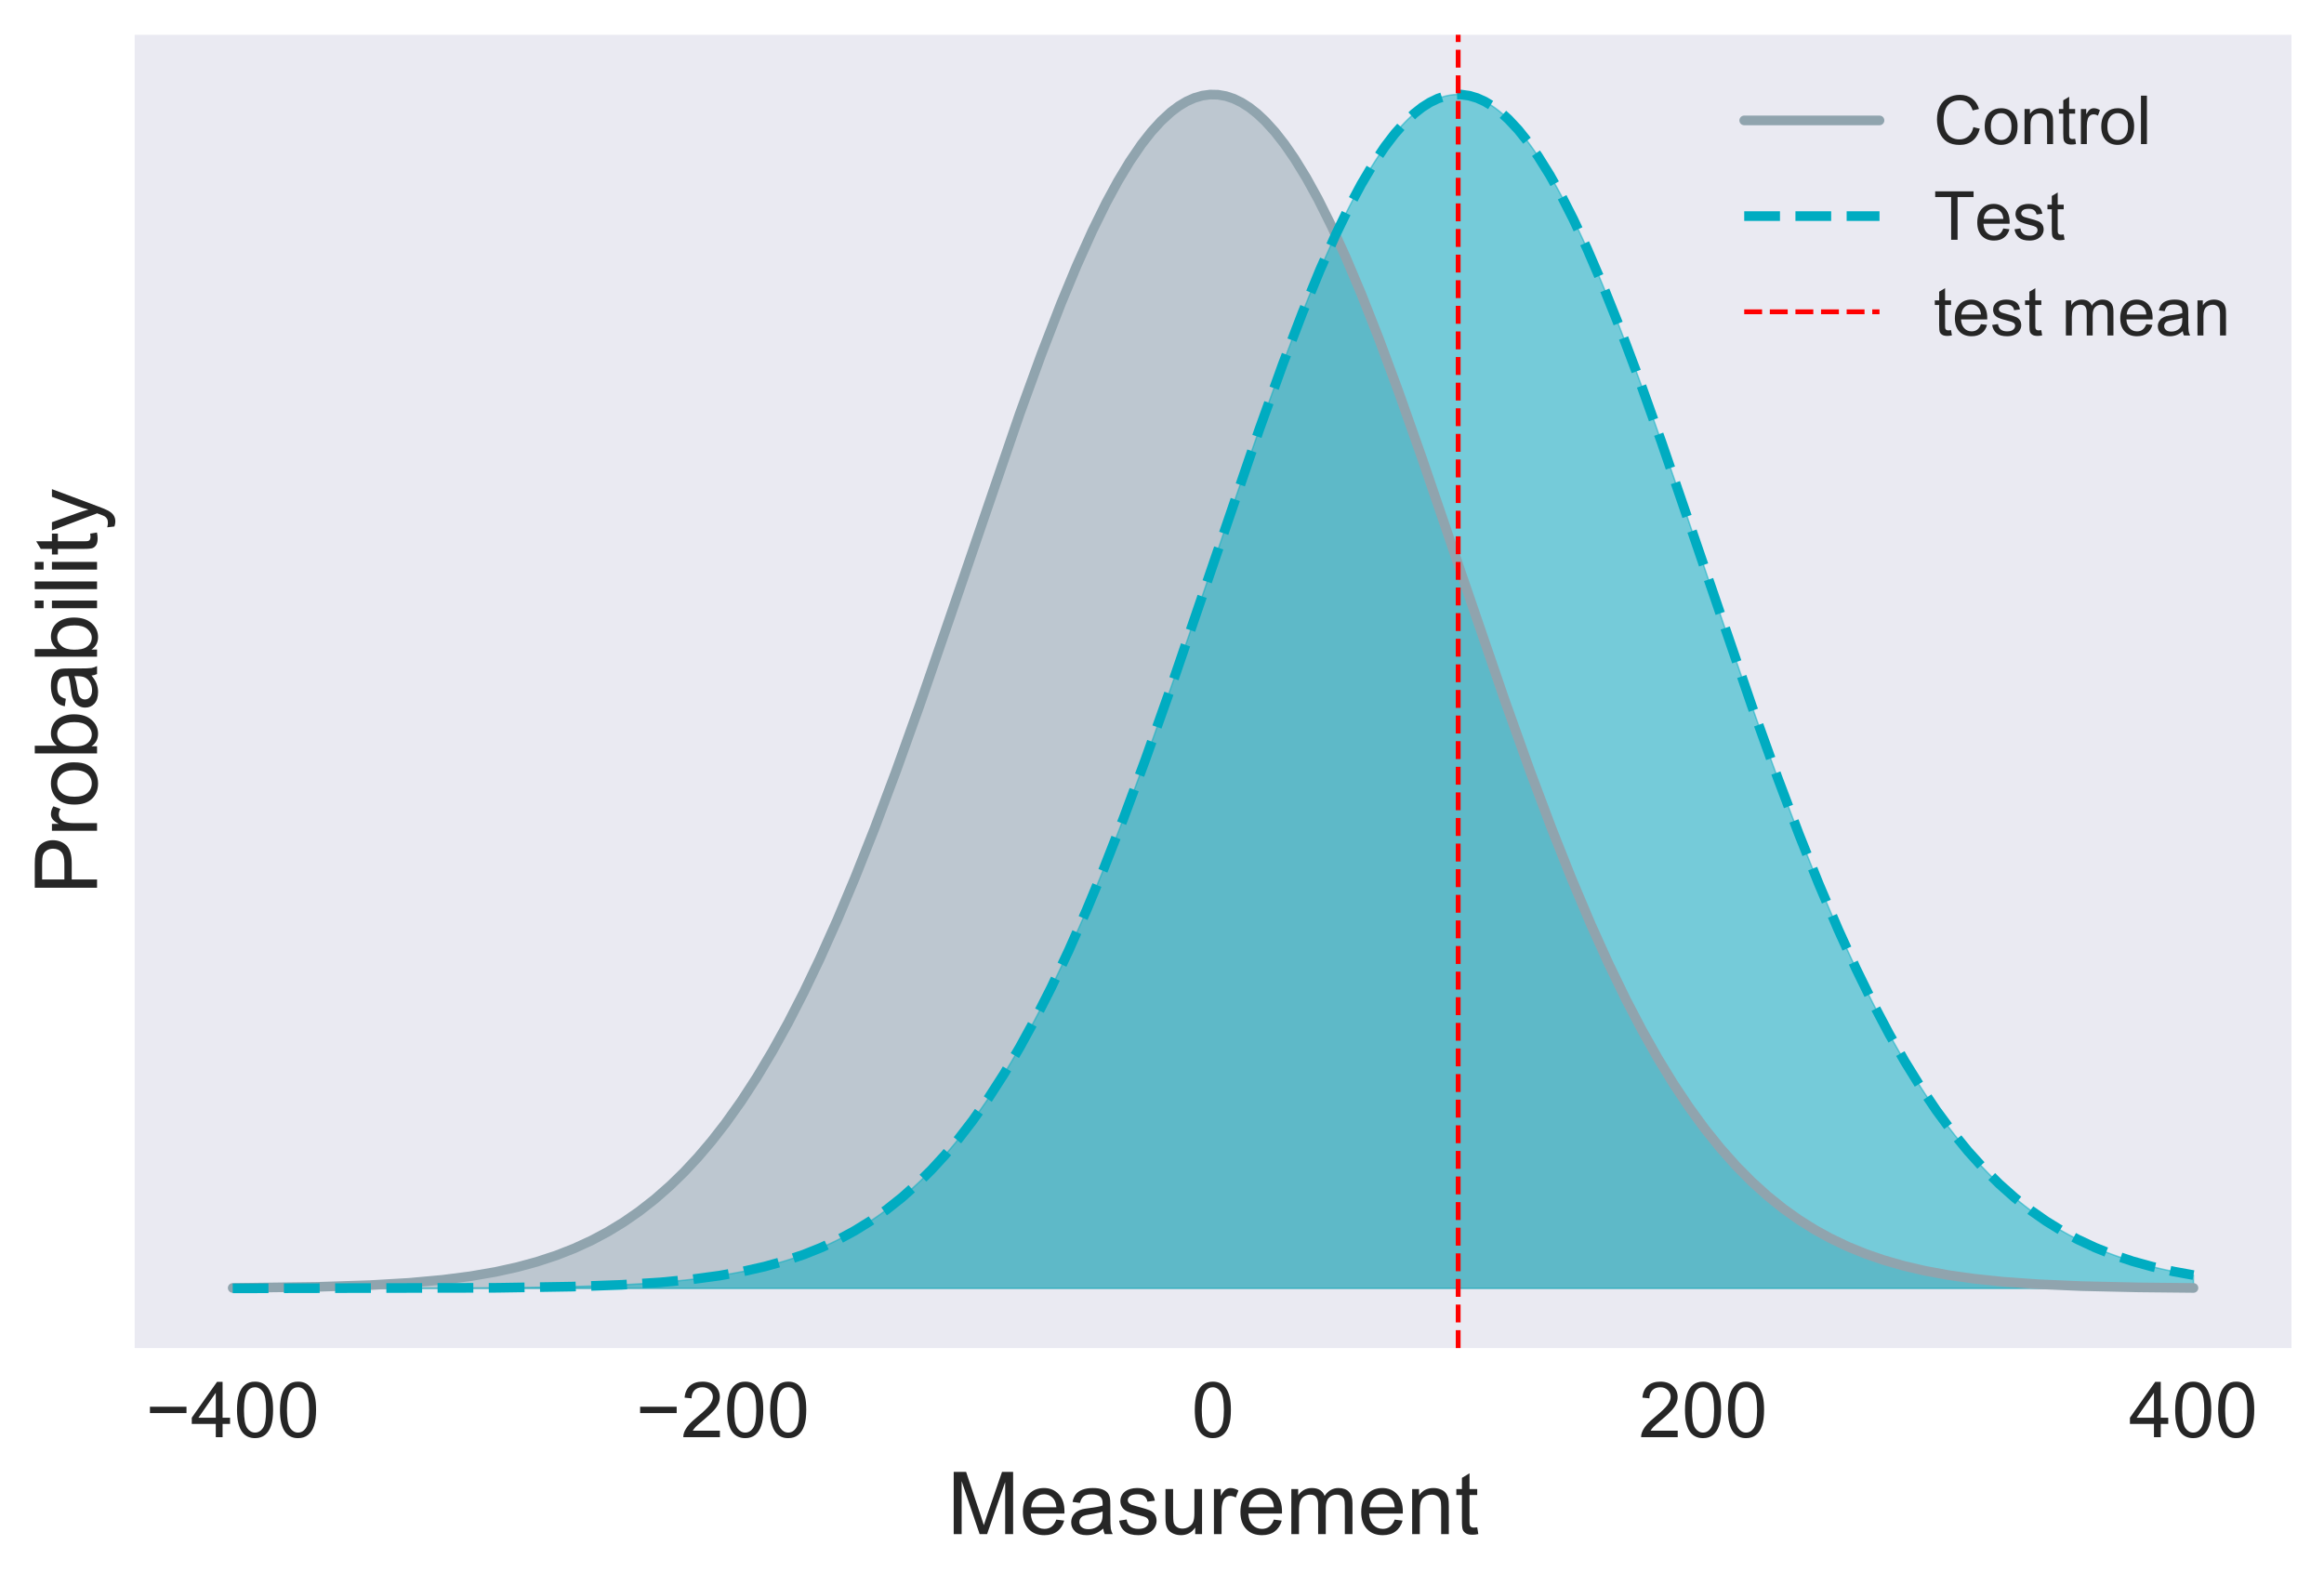 <?xml version="1.0" encoding="utf-8" standalone="no"?>
<!DOCTYPE svg PUBLIC "-//W3C//DTD SVG 1.1//EN"
  "http://www.w3.org/Graphics/SVG/1.1/DTD/svg11.dtd">
<!-- Created with matplotlib (http://matplotlib.org/) -->
<svg height="328pt" version="1.1" viewBox="0 0 481 328" width="481pt" xmlns="http://www.w3.org/2000/svg" xmlns:xlink="http://www.w3.org/1999/xlink">
 <defs>
  <style type="text/css">
*{stroke-linecap:butt;stroke-linejoin:round;}
  </style>
 </defs>
 <g id="figure_1">
  <g id="patch_1">
   <path d="M 0 328.294 
L 481.473 328.294 
L 481.473 0 
L 0 0 
z
" style="fill:#ffffff;"/>
  </g>
  <g id="axes_1">
   <g id="patch_2">
    <path d="M 27.872 279 
L 474.272 279 
L 474.272 7.2 
L 27.872 7.2 
z
" style="fill:#eaeaf2;"/>
   </g>
   <g id="matplotlib.axis_1">
    <g id="xtick_1">
     <g id="line2d_1"/>
     <g id="text_1">
      <!-- −400 -->
      <defs>
       <path d="M 52.828 31.203 
L 5.562 31.203 
L 5.562 39.406 
L 52.828 39.406 
z
" id="ArialMT-2212"/>
       <path d="M 32.328 0 
L 32.328 17.141 
L 1.266 17.141 
L 1.266 25.203 
L 33.938 71.578 
L 41.109 71.578 
L 41.109 25.203 
L 50.781 25.203 
L 50.781 17.141 
L 41.109 17.141 
L 41.109 0 
z
M 32.328 25.203 
L 32.328 57.469 
L 9.906 25.203 
z
" id="ArialMT-34"/>
       <path d="M 4.156 35.297 
Q 4.156 48 6.766 55.734 
Q 9.375 63.484 14.516 67.672 
Q 19.672 71.875 27.484 71.875 
Q 33.25 71.875 37.594 69.547 
Q 41.938 67.234 44.766 62.859 
Q 47.609 58.5 49.219 52.219 
Q 50.828 45.953 50.828 35.297 
Q 50.828 22.703 48.234 14.969 
Q 45.656 7.234 40.5 3 
Q 35.359 -1.219 27.484 -1.219 
Q 17.141 -1.219 11.234 6.203 
Q 4.156 15.141 4.156 35.297 
z
M 13.188 35.297 
Q 13.188 17.672 17.312 11.828 
Q 21.438 6 27.484 6 
Q 33.547 6 37.672 11.859 
Q 41.797 17.719 41.797 35.297 
Q 41.797 52.984 37.672 58.781 
Q 33.547 64.594 27.391 64.594 
Q 21.344 64.594 17.719 59.469 
Q 13.188 52.938 13.188 35.297 
z
" id="ArialMT-30"/>
      </defs>
      <g style="fill:#262626;" transform="translate(30.145 297.452)scale(0.16 -0.16)">
       <use xlink:href="#ArialMT-2212"/>
       <use x="58.398" xlink:href="#ArialMT-34"/>
       <use x="114.014" xlink:href="#ArialMT-30"/>
       <use x="169.629" xlink:href="#ArialMT-30"/>
      </g>
     </g>
    </g>
    <g id="xtick_2">
     <g id="line2d_2"/>
     <g id="text_2">
      <!-- −200 -->
      <defs>
       <path d="M 50.344 8.453 
L 50.344 0 
L 3.031 0 
Q 2.938 3.172 4.047 6.109 
Q 5.859 10.938 9.828 15.625 
Q 13.812 20.312 21.344 26.469 
Q 33.016 36.031 37.109 41.625 
Q 41.219 47.219 41.219 52.203 
Q 41.219 57.422 37.469 61 
Q 33.734 64.594 27.734 64.594 
Q 21.391 64.594 17.578 60.781 
Q 13.766 56.984 13.719 50.25 
L 4.688 51.172 
Q 5.609 61.281 11.656 66.578 
Q 17.719 71.875 27.938 71.875 
Q 38.234 71.875 44.234 66.156 
Q 50.25 60.453 50.25 52 
Q 50.25 47.703 48.484 43.547 
Q 46.734 39.406 42.656 34.812 
Q 38.578 30.219 29.109 22.219 
Q 21.188 15.578 18.938 13.203 
Q 16.703 10.844 15.234 8.453 
z
" id="ArialMT-32"/>
      </defs>
      <g style="fill:#262626;" transform="translate(131.599 297.452)scale(0.16 -0.16)">
       <use xlink:href="#ArialMT-2212"/>
       <use x="58.398" xlink:href="#ArialMT-32"/>
       <use x="114.014" xlink:href="#ArialMT-30"/>
       <use x="169.629" xlink:href="#ArialMT-30"/>
      </g>
     </g>
    </g>
    <g id="xtick_3">
     <g id="line2d_3"/>
     <g id="text_3">
      <!-- 0 -->
      <g style="fill:#262626;" transform="translate(246.624 297.452)scale(0.16 -0.16)">
       <use xlink:href="#ArialMT-30"/>
      </g>
     </g>
    </g>
    <g id="xtick_4">
     <g id="line2d_4"/>
     <g id="text_4">
      <!-- 200 -->
      <g style="fill:#262626;" transform="translate(339.181 297.452)scale(0.16 -0.16)">
       <use xlink:href="#ArialMT-32"/>
       <use x="55.615" xlink:href="#ArialMT-30"/>
       <use x="111.23" xlink:href="#ArialMT-30"/>
      </g>
     </g>
    </g>
    <g id="xtick_5">
     <g id="line2d_5"/>
     <g id="text_5">
      <!-- 400 -->
      <g style="fill:#262626;" transform="translate(440.635 297.452)scale(0.16 -0.16)">
       <use xlink:href="#ArialMT-34"/>
       <use x="55.615" xlink:href="#ArialMT-30"/>
       <use x="111.23" xlink:href="#ArialMT-30"/>
      </g>
     </g>
    </g>
    <g id="text_6">
     <!-- Measurement -->
     <defs>
      <path d="M 7.422 0 
L 7.422 71.578 
L 21.688 71.578 
L 38.625 20.906 
Q 40.969 13.812 42.047 10.297 
Q 43.266 14.203 45.844 21.781 
L 62.984 71.578 
L 75.734 71.578 
L 75.734 0 
L 66.609 0 
L 66.609 59.906 
L 45.797 0 
L 37.25 0 
L 16.547 60.938 
L 16.547 0 
z
" id="ArialMT-4d"/>
      <path d="M 42.094 16.703 
L 51.172 15.578 
Q 49.031 7.625 43.219 3.219 
Q 37.406 -1.172 28.375 -1.172 
Q 17 -1.172 10.328 5.828 
Q 3.656 12.844 3.656 25.484 
Q 3.656 38.578 10.391 45.797 
Q 17.141 53.031 27.875 53.031 
Q 38.281 53.031 44.875 45.953 
Q 51.469 38.875 51.469 26.031 
Q 51.469 25.25 51.422 23.688 
L 12.75 23.688 
Q 13.234 15.141 17.578 10.594 
Q 21.922 6.062 28.422 6.062 
Q 33.25 6.062 36.672 8.594 
Q 40.094 11.141 42.094 16.703 
z
M 13.234 30.906 
L 42.188 30.906 
Q 41.609 37.453 38.875 40.719 
Q 34.672 45.797 27.984 45.797 
Q 21.922 45.797 17.797 41.75 
Q 13.672 37.703 13.234 30.906 
z
" id="ArialMT-65"/>
      <path d="M 40.438 6.391 
Q 35.547 2.25 31.031 0.531 
Q 26.516 -1.172 21.344 -1.172 
Q 12.797 -1.172 8.203 3 
Q 3.609 7.172 3.609 13.672 
Q 3.609 17.484 5.344 20.625 
Q 7.078 23.781 9.891 25.688 
Q 12.703 27.594 16.219 28.562 
Q 18.797 29.25 24.031 29.891 
Q 34.672 31.156 39.703 32.906 
Q 39.75 34.719 39.75 35.203 
Q 39.75 40.578 37.25 42.781 
Q 33.891 45.75 27.25 45.75 
Q 21.047 45.75 18.094 43.578 
Q 15.141 41.406 13.719 35.891 
L 5.125 37.062 
Q 6.297 42.578 8.984 45.969 
Q 11.672 49.359 16.75 51.188 
Q 21.828 53.031 28.516 53.031 
Q 35.156 53.031 39.297 51.469 
Q 43.453 49.906 45.406 47.531 
Q 47.359 45.172 48.141 41.547 
Q 48.578 39.312 48.578 33.453 
L 48.578 21.734 
Q 48.578 9.469 49.141 6.219 
Q 49.703 2.984 51.375 0 
L 42.188 0 
Q 40.828 2.734 40.438 6.391 
z
M 39.703 26.031 
Q 34.906 24.078 25.344 22.703 
Q 19.922 21.922 17.672 20.938 
Q 15.438 19.969 14.203 18.094 
Q 12.984 16.219 12.984 13.922 
Q 12.984 10.406 15.641 8.062 
Q 18.312 5.719 23.438 5.719 
Q 28.516 5.719 32.469 7.938 
Q 36.422 10.156 38.281 14.016 
Q 39.703 17 39.703 22.797 
z
" id="ArialMT-61"/>
      <path d="M 3.078 15.484 
L 11.766 16.844 
Q 12.5 11.625 15.844 8.844 
Q 19.188 6.062 25.203 6.062 
Q 31.25 6.062 34.172 8.516 
Q 37.109 10.984 37.109 14.312 
Q 37.109 17.281 34.516 19 
Q 32.719 20.172 25.531 21.969 
Q 15.875 24.422 12.141 26.203 
Q 8.406 27.984 6.469 31.125 
Q 4.547 34.281 4.547 38.094 
Q 4.547 41.547 6.125 44.5 
Q 7.719 47.469 10.453 49.422 
Q 12.5 50.922 16.031 51.969 
Q 19.578 53.031 23.641 53.031 
Q 29.734 53.031 34.344 51.266 
Q 38.969 49.516 41.156 46.5 
Q 43.359 43.5 44.188 38.484 
L 35.594 37.312 
Q 35.016 41.312 32.203 43.547 
Q 29.391 45.797 24.266 45.797 
Q 18.219 45.797 15.625 43.797 
Q 13.031 41.797 13.031 39.109 
Q 13.031 37.406 14.109 36.031 
Q 15.188 34.625 17.484 33.688 
Q 18.797 33.203 25.25 31.453 
Q 34.578 28.953 38.25 27.359 
Q 41.938 25.781 44.031 22.75 
Q 46.141 19.734 46.141 15.234 
Q 46.141 10.844 43.578 6.953 
Q 41.016 3.078 36.172 0.953 
Q 31.344 -1.172 25.25 -1.172 
Q 15.141 -1.172 9.844 3.031 
Q 4.547 7.234 3.078 15.484 
z
" id="ArialMT-73"/>
      <path d="M 40.578 0 
L 40.578 7.625 
Q 34.516 -1.172 24.125 -1.172 
Q 19.531 -1.172 15.547 0.578 
Q 11.578 2.344 9.641 5 
Q 7.719 7.672 6.938 11.531 
Q 6.391 14.109 6.391 19.734 
L 6.391 51.859 
L 15.188 51.859 
L 15.188 23.094 
Q 15.188 16.219 15.719 13.812 
Q 16.547 10.359 19.234 8.375 
Q 21.922 6.391 25.875 6.391 
Q 29.828 6.391 33.297 8.422 
Q 36.766 10.453 38.203 13.938 
Q 39.656 17.438 39.656 24.078 
L 39.656 51.859 
L 48.438 51.859 
L 48.438 0 
z
" id="ArialMT-75"/>
      <path d="M 6.5 0 
L 6.5 51.859 
L 14.406 51.859 
L 14.406 44 
Q 17.438 49.516 20 51.266 
Q 22.562 53.031 25.641 53.031 
Q 30.078 53.031 34.672 50.203 
L 31.641 42.047 
Q 28.422 43.953 25.203 43.953 
Q 22.312 43.953 20.016 42.219 
Q 17.719 40.484 16.75 37.406 
Q 15.281 32.719 15.281 27.156 
L 15.281 0 
z
" id="ArialMT-72"/>
      <path d="M 6.594 0 
L 6.594 51.859 
L 14.453 51.859 
L 14.453 44.578 
Q 16.891 48.391 20.938 50.703 
Q 25 53.031 30.172 53.031 
Q 35.938 53.031 39.625 50.641 
Q 43.312 48.25 44.828 43.953 
Q 50.984 53.031 60.844 53.031 
Q 68.562 53.031 72.703 48.75 
Q 76.859 44.484 76.859 35.594 
L 76.859 0 
L 68.109 0 
L 68.109 32.672 
Q 68.109 37.938 67.25 40.25 
Q 66.406 42.578 64.156 43.984 
Q 61.922 45.406 58.891 45.406 
Q 53.422 45.406 49.797 41.766 
Q 46.188 38.141 46.188 30.125 
L 46.188 0 
L 37.406 0 
L 37.406 33.688 
Q 37.406 39.547 35.25 42.469 
Q 33.109 45.406 28.219 45.406 
Q 24.516 45.406 21.359 43.453 
Q 18.219 41.5 16.797 37.734 
Q 15.375 33.984 15.375 26.906 
L 15.375 0 
z
" id="ArialMT-6d"/>
      <path d="M 6.594 0 
L 6.594 51.859 
L 14.5 51.859 
L 14.5 44.484 
Q 20.219 53.031 31 53.031 
Q 35.688 53.031 39.625 51.344 
Q 43.562 49.656 45.516 46.922 
Q 47.469 44.188 48.25 40.438 
Q 48.734 37.984 48.734 31.891 
L 48.734 0 
L 39.938 0 
L 39.938 31.547 
Q 39.938 36.922 38.906 39.578 
Q 37.891 42.234 35.281 43.812 
Q 32.672 45.406 29.156 45.406 
Q 23.531 45.406 19.453 41.844 
Q 15.375 38.281 15.375 28.328 
L 15.375 0 
z
" id="ArialMT-6e"/>
      <path d="M 25.781 7.859 
L 27.047 0.094 
Q 23.344 -0.688 20.406 -0.688 
Q 15.625 -0.688 12.984 0.828 
Q 10.359 2.344 9.281 4.812 
Q 8.203 7.281 8.203 15.188 
L 8.203 45.016 
L 1.766 45.016 
L 1.766 51.859 
L 8.203 51.859 
L 8.203 64.703 
L 16.938 69.969 
L 16.938 51.859 
L 25.781 51.859 
L 25.781 45.016 
L 16.938 45.016 
L 16.938 14.703 
Q 16.938 10.938 17.406 9.859 
Q 17.875 8.797 18.922 8.156 
Q 19.969 7.516 21.922 7.516 
Q 23.391 7.516 25.781 7.859 
z
" id="ArialMT-74"/>
     </defs>
     <g style="fill:#262626;" transform="translate(196.053 317.517)scale(0.18 -0.18)">
      <use xlink:href="#ArialMT-4d"/>
      <use x="83.301" xlink:href="#ArialMT-65"/>
      <use x="138.916" xlink:href="#ArialMT-61"/>
      <use x="194.531" xlink:href="#ArialMT-73"/>
      <use x="244.531" xlink:href="#ArialMT-75"/>
      <use x="300.146" xlink:href="#ArialMT-72"/>
      <use x="333.447" xlink:href="#ArialMT-65"/>
      <use x="389.062" xlink:href="#ArialMT-6d"/>
      <use x="472.363" xlink:href="#ArialMT-65"/>
      <use x="527.979" xlink:href="#ArialMT-6e"/>
      <use x="583.594" xlink:href="#ArialMT-74"/>
     </g>
    </g>
   </g>
   <g id="matplotlib.axis_2">
    <g id="text_7">
     <!-- Probability -->
     <defs>
      <path d="M 7.719 0 
L 7.719 71.578 
L 34.719 71.578 
Q 41.844 71.578 45.609 70.906 
Q 50.875 70.016 54.438 67.547 
Q 58.016 65.094 60.188 60.641 
Q 62.359 56.203 62.359 50.875 
Q 62.359 41.75 56.547 35.422 
Q 50.734 29.109 35.547 29.109 
L 17.188 29.109 
L 17.188 0 
z
M 17.188 37.547 
L 35.688 37.547 
Q 44.875 37.547 48.734 40.969 
Q 52.594 44.391 52.594 50.594 
Q 52.594 55.078 50.312 58.266 
Q 48.047 61.469 44.344 62.5 
Q 41.938 63.141 35.5 63.141 
L 17.188 63.141 
z
" id="ArialMT-50"/>
      <path d="M 3.328 25.922 
Q 3.328 40.328 11.328 47.266 
Q 18.016 53.031 27.641 53.031 
Q 38.328 53.031 45.109 46.016 
Q 51.906 39.016 51.906 26.656 
Q 51.906 16.656 48.906 10.906 
Q 45.906 5.172 40.156 2 
Q 34.422 -1.172 27.641 -1.172 
Q 16.75 -1.172 10.031 5.812 
Q 3.328 12.797 3.328 25.922 
z
M 12.359 25.922 
Q 12.359 15.969 16.703 11.016 
Q 21.047 6.062 27.641 6.062 
Q 34.188 6.062 38.531 11.031 
Q 42.875 16.016 42.875 26.219 
Q 42.875 35.844 38.5 40.797 
Q 34.125 45.75 27.641 45.75 
Q 21.047 45.75 16.703 40.812 
Q 12.359 35.891 12.359 25.922 
z
" id="ArialMT-6f"/>
      <path d="M 14.703 0 
L 6.547 0 
L 6.547 71.578 
L 15.328 71.578 
L 15.328 46.047 
Q 20.906 53.031 29.547 53.031 
Q 34.328 53.031 38.594 51.094 
Q 42.875 49.172 45.625 45.672 
Q 48.391 42.188 49.953 37.25 
Q 51.516 32.328 51.516 26.703 
Q 51.516 13.375 44.922 6.094 
Q 38.328 -1.172 29.109 -1.172 
Q 19.922 -1.172 14.703 6.5 
z
M 14.594 26.312 
Q 14.594 17 17.141 12.844 
Q 21.297 6.062 28.375 6.062 
Q 34.125 6.062 38.328 11.062 
Q 42.531 16.062 42.531 25.984 
Q 42.531 36.141 38.5 40.969 
Q 34.469 45.797 28.766 45.797 
Q 23 45.797 18.797 40.797 
Q 14.594 35.797 14.594 26.312 
z
" id="ArialMT-62"/>
      <path d="M 6.641 61.469 
L 6.641 71.578 
L 15.438 71.578 
L 15.438 61.469 
z
M 6.641 0 
L 6.641 51.859 
L 15.438 51.859 
L 15.438 0 
z
" id="ArialMT-69"/>
      <path d="M 6.391 0 
L 6.391 71.578 
L 15.188 71.578 
L 15.188 0 
z
" id="ArialMT-6c"/>
      <path d="M 6.203 -19.969 
L 5.219 -11.719 
Q 8.109 -12.5 10.25 -12.5 
Q 13.188 -12.5 14.938 -11.516 
Q 16.703 -10.547 17.828 -8.797 
Q 18.656 -7.469 20.516 -2.25 
Q 20.75 -1.516 21.297 -0.094 
L 1.609 51.859 
L 11.078 51.859 
L 21.875 21.828 
Q 23.969 16.109 25.641 9.812 
Q 27.156 15.875 29.25 21.625 
L 40.328 51.859 
L 49.125 51.859 
L 29.391 -0.875 
Q 26.219 -9.422 24.469 -12.641 
Q 22.125 -17 19.094 -19.016 
Q 16.062 -21.047 11.859 -21.047 
Q 9.328 -21.047 6.203 -19.969 
z
" id="ArialMT-79"/>
     </defs>
     <g style="fill:#262626;" transform="translate(20.084 185.119)rotate(-90)scale(0.18 -0.18)">
      <use xlink:href="#ArialMT-50"/>
      <use x="66.699" xlink:href="#ArialMT-72"/>
      <use x="100" xlink:href="#ArialMT-6f"/>
      <use x="155.615" xlink:href="#ArialMT-62"/>
      <use x="211.23" xlink:href="#ArialMT-61"/>
      <use x="266.846" xlink:href="#ArialMT-62"/>
      <use x="322.461" xlink:href="#ArialMT-69"/>
      <use x="344.678" xlink:href="#ArialMT-6c"/>
      <use x="366.895" xlink:href="#ArialMT-69"/>
      <use x="389.111" xlink:href="#ArialMT-74"/>
      <use x="416.895" xlink:href="#ArialMT-79"/>
     </g>
    </g>
   </g>
   <g id="PolyCollection_1">
    <defs>
     <path d="M 48.163 -61.649 
L 48.163 -61.731 
L 48.57 -61.734 
L 48.976 -61.737 
L 49.382 -61.74 
L 49.788 -61.743 
L 50.195 -61.746 
L 50.601 -61.749 
L 51.007 -61.752 
L 51.413 -61.755 
L 51.819 -61.759 
L 52.226 -61.762 
L 52.632 -61.766 
L 53.038 -61.77 
L 53.444 -61.774 
L 53.851 -61.778 
L 54.257 -61.782 
L 54.663 -61.786 
L 55.069 -61.79 
L 55.475 -61.795 
L 55.882 -61.799 
L 56.288 -61.804 
L 56.694 -61.809 
L 57.1 -61.814 
L 57.507 -61.819 
L 57.913 -61.824 
L 58.319 -61.83 
L 58.725 -61.835 
L 59.131 -61.841 
L 59.538 -61.847 
L 59.944 -61.853 
L 60.35 -61.859 
L 60.756 -61.866 
L 61.163 -61.872 
L 61.569 -61.879 
L 61.975 -61.886 
L 62.381 -61.893 
L 62.787 -61.901 
L 63.194 -61.908 
L 63.6 -61.916 
L 64.006 -61.924 
L 64.412 -61.932 
L 64.819 -61.941 
L 65.225 -61.949 
L 65.631 -61.958 
L 66.037 -61.967 
L 66.444 -61.977 
L 66.85 -61.987 
L 67.256 -61.997 
L 67.662 -62.007 
L 68.068 -62.017 
L 68.475 -62.028 
L 68.881 -62.039 
L 69.287 -62.051 
L 69.693 -62.062 
L 70.1 -62.074 
L 70.506 -62.087 
L 70.912 -62.099 
L 71.318 -62.112 
L 71.724 -62.126 
L 72.131 -62.139 
L 72.537 -62.153 
L 72.943 -62.168 
L 73.349 -62.183 
L 73.756 -62.198 
L 74.162 -62.213 
L 74.568 -62.229 
L 74.974 -62.246 
L 75.38 -62.262 
L 75.787 -62.28 
L 76.193 -62.297 
L 76.599 -62.316 
L 77.005 -62.334 
L 77.412 -62.353 
L 77.818 -62.373 
L 78.224 -62.393 
L 78.63 -62.413 
L 79.036 -62.434 
L 79.443 -62.456 
L 79.849 -62.478 
L 80.255 -62.501 
L 80.661 -62.524 
L 81.068 -62.548 
L 81.474 -62.572 
L 81.88 -62.597 
L 82.286 -62.623 
L 82.692 -62.649 
L 83.099 -62.676 
L 83.505 -62.704 
L 83.911 -62.732 
L 84.317 -62.761 
L 84.724 -62.791 
L 85.13 -62.821 
L 85.536 -62.852 
L 85.942 -62.884 
L 86.349 -62.917 
L 86.755 -62.95 
L 87.161 -62.984 
L 87.567 -63.019 
L 87.973 -63.055 
L 88.38 -63.092 
L 88.786 -63.129 
L 89.192 -63.167 
L 89.598 -63.207 
L 90.005 -63.247 
L 90.411 -63.288 
L 90.817 -63.33 
L 91.223 -63.373 
L 91.629 -63.417 
L 92.036 -63.462 
L 92.442 -63.508 
L 92.848 -63.555 
L 93.254 -63.603 
L 93.661 -63.653 
L 94.067 -63.703 
L 94.473 -63.754 
L 94.879 -63.807 
L 95.285 -63.861 
L 95.692 -63.916 
L 96.098 -63.972 
L 96.504 -64.03 
L 96.91 -64.088 
L 97.317 -64.148 
L 97.723 -64.21 
L 98.129 -64.272 
L 98.535 -64.336 
L 98.941 -64.402 
L 99.348 -64.469 
L 99.754 -64.537 
L 100.16 -64.607 
L 100.566 -64.678 
L 100.973 -64.751 
L 101.379 -64.825 
L 101.785 -64.901 
L 102.191 -64.978 
L 102.597 -65.057 
L 103.004 -65.138 
L 103.41 -65.22 
L 103.816 -65.304 
L 104.222 -65.39 
L 104.629 -65.478 
L 105.035 -65.567 
L 105.441 -65.659 
L 105.847 -65.752 
L 106.253 -65.847 
L 106.66 -65.944 
L 107.066 -66.043 
L 107.472 -66.144 
L 107.878 -66.246 
L 108.285 -66.351 
L 108.691 -66.459 
L 109.097 -66.568 
L 109.503 -66.679 
L 109.91 -66.793 
L 110.316 -66.908 
L 110.722 -67.026 
L 111.128 -67.147 
L 111.534 -67.269 
L 111.941 -67.394 
L 112.347 -67.522 
L 112.753 -67.652 
L 113.159 -67.784 
L 113.566 -67.919 
L 113.972 -68.056 
L 114.378 -68.196 
L 114.784 -68.339 
L 115.19 -68.484 
L 115.597 -68.632 
L 116.003 -68.783 
L 116.409 -68.936 
L 116.815 -69.092 
L 117.222 -69.252 
L 117.628 -69.414 
L 118.034 -69.579 
L 118.44 -69.747 
L 118.846 -69.918 
L 119.253 -70.092 
L 119.659 -70.269 
L 120.065 -70.45 
L 120.471 -70.633 
L 120.878 -70.82 
L 121.284 -71.011 
L 121.69 -71.204 
L 122.096 -71.401 
L 122.502 -71.601 
L 122.909 -71.805 
L 123.315 -72.012 
L 123.721 -72.223 
L 124.127 -72.437 
L 124.534 -72.655 
L 124.94 -72.877 
L 125.346 -73.103 
L 125.752 -73.332 
L 126.158 -73.565 
L 126.565 -73.802 
L 126.971 -74.043 
L 127.377 -74.287 
L 127.783 -74.536 
L 128.19 -74.789 
L 128.596 -75.046 
L 129.002 -75.307 
L 129.408 -75.572 
L 129.815 -75.842 
L 130.221 -76.116 
L 130.627 -76.394 
L 131.033 -76.677 
L 131.439 -76.964 
L 131.846 -77.255 
L 132.252 -77.551 
L 132.658 -77.852 
L 133.064 -78.157 
L 133.471 -78.467 
L 133.877 -78.781 
L 134.283 -79.101 
L 134.689 -79.425 
L 135.095 -79.754 
L 135.502 -80.088 
L 135.908 -80.427 
L 136.314 -80.771 
L 136.72 -81.12 
L 137.127 -81.474 
L 137.533 -81.833 
L 137.939 -82.197 
L 138.345 -82.567 
L 138.751 -82.942 
L 139.158 -83.322 
L 139.564 -83.708 
L 139.97 -84.099 
L 140.376 -84.495 
L 140.783 -84.897 
L 141.189 -85.305 
L 141.595 -85.718 
L 142.001 -86.137 
L 142.407 -86.561 
L 142.814 -86.991 
L 143.22 -87.427 
L 143.626 -87.869 
L 144.032 -88.317 
L 144.439 -88.771 
L 144.845 -89.23 
L 145.251 -89.696 
L 145.657 -90.167 
L 146.063 -90.645 
L 146.47 -91.129 
L 146.876 -91.618 
L 147.282 -92.115 
L 147.688 -92.617 
L 148.095 -93.125 
L 148.501 -93.64 
L 148.907 -94.161 
L 149.313 -94.689 
L 149.72 -95.223 
L 150.126 -95.763 
L 150.532 -96.31 
L 150.938 -96.864 
L 151.344 -97.424 
L 151.751 -97.99 
L 152.157 -98.563 
L 152.563 -99.143 
L 152.969 -99.729 
L 153.376 -100.323 
L 153.782 -100.922 
L 154.188 -101.529 
L 154.594 -102.142 
L 155 -102.762 
L 155.407 -103.389 
L 155.813 -104.023 
L 156.219 -104.664 
L 156.625 -105.311 
L 157.032 -105.966 
L 157.438 -106.627 
L 157.844 -107.296 
L 158.25 -107.971 
L 158.656 -108.653 
L 159.063 -109.342 
L 159.469 -110.039 
L 159.875 -110.742 
L 160.281 -111.452 
L 160.688 -112.17 
L 161.094 -112.894 
L 161.5 -113.625 
L 161.906 -114.364 
L 162.312 -115.109 
L 162.719 -115.862 
L 163.125 -116.622 
L 163.531 -117.389 
L 163.937 -118.162 
L 164.344 -118.943 
L 164.75 -119.731 
L 165.156 -120.526 
L 165.562 -121.328 
L 165.968 -122.137 
L 166.375 -122.954 
L 166.781 -123.777 
L 167.187 -124.607 
L 167.593 -125.444 
L 168 -126.289 
L 168.406 -127.14 
L 168.812 -127.998 
L 169.218 -128.863 
L 169.625 -129.735 
L 170.031 -130.614 
L 170.437 -131.5 
L 170.843 -132.392 
L 171.249 -133.291 
L 171.656 -134.198 
L 172.062 -135.111 
L 172.468 -136.03 
L 172.874 -136.957 
L 173.281 -137.89 
L 173.687 -138.829 
L 174.093 -139.775 
L 174.499 -140.728 
L 174.905 -141.687 
L 175.312 -142.653 
L 175.718 -143.625 
L 176.124 -144.603 
L 176.53 -145.588 
L 176.937 -146.578 
L 177.343 -147.576 
L 177.749 -148.579 
L 178.155 -149.588 
L 178.561 -150.603 
L 178.968 -151.624 
L 179.374 -152.652 
L 179.78 -153.685 
L 180.186 -154.723 
L 180.593 -155.768 
L 180.999 -156.818 
L 181.405 -157.873 
L 181.811 -158.934 
L 182.217 -160 
L 182.624 -161.072 
L 183.03 -162.149 
L 183.436 -163.231 
L 183.842 -164.318 
L 184.249 -165.41 
L 184.655 -166.507 
L 185.061 -167.609 
L 185.467 -168.716 
L 185.873 -169.827 
L 186.28 -170.943 
L 186.686 -172.063 
L 187.092 -173.187 
L 187.498 -174.316 
L 187.905 -175.449 
L 188.311 -176.585 
L 188.717 -177.726 
L 189.123 -178.871 
L 189.53 -180.019 
L 189.936 -181.171 
L 190.342 -182.326 
L 190.748 -183.485 
L 191.154 -184.646 
L 191.561 -185.811 
L 191.967 -186.979 
L 192.373 -188.15 
L 192.779 -189.324 
L 193.186 -190.5 
L 193.592 -191.679 
L 193.998 -192.86 
L 194.404 -194.043 
L 194.81 -195.228 
L 195.217 -196.416 
L 195.623 -197.605 
L 196.029 -198.796 
L 196.435 -199.988 
L 196.842 -201.182 
L 197.248 -202.378 
L 197.654 -203.574 
L 198.06 -204.771 
L 198.466 -205.969 
L 198.873 -207.168 
L 199.279 -208.368 
L 199.685 -209.567 
L 200.091 -210.767 
L 200.498 -211.968 
L 200.904 -213.168 
L 201.31 -214.368 
L 201.716 -215.567 
L 202.122 -216.766 
L 202.529 -217.964 
L 202.935 -219.162 
L 203.341 -220.358 
L 203.747 -221.553 
L 204.154 -222.747 
L 204.56 -223.94 
L 204.966 -225.131 
L 205.372 -226.32 
L 205.778 -227.507 
L 206.185 -228.691 
L 206.591 -229.874 
L 206.997 -231.054 
L 207.403 -232.231 
L 207.81 -233.406 
L 208.216 -234.577 
L 208.622 -235.746 
L 209.028 -236.911 
L 209.434 -238.072 
L 209.841 -239.23 
L 210.247 -240.384 
L 210.653 -241.534 
L 211.059 -242.679 
L 211.466 -243.821 
L 211.872 -244.957 
L 212.278 -246.089 
L 212.684 -247.216 
L 213.091 -248.338 
L 213.497 -249.455 
L 213.903 -250.566 
L 214.309 -251.672 
L 214.715 -252.772 
L 215.122 -253.866 
L 215.528 -254.954 
L 215.934 -256.035 
L 216.34 -257.11 
L 216.747 -258.179 
L 217.153 -259.24 
L 217.559 -260.295 
L 217.965 -261.342 
L 218.371 -262.382 
L 218.778 -263.414 
L 219.184 -264.439 
L 219.59 -265.456 
L 219.996 -266.465 
L 220.403 -267.466 
L 220.809 -268.458 
L 221.215 -269.442 
L 221.621 -270.417 
L 222.027 -271.383 
L 222.434 -272.34 
L 222.84 -273.288 
L 223.246 -274.226 
L 223.652 -275.155 
L 224.059 -276.075 
L 224.465 -276.984 
L 224.871 -277.884 
L 225.277 -278.773 
L 225.683 -279.652 
L 226.09 -280.52 
L 226.496 -281.378 
L 226.902 -282.225 
L 227.308 -283.062 
L 227.715 -283.887 
L 228.121 -284.7 
L 228.527 -285.503 
L 228.933 -286.294 
L 229.339 -287.073 
L 229.746 -287.841 
L 230.152 -288.596 
L 230.558 -289.34 
L 230.964 -290.071 
L 231.371 -290.79 
L 231.777 -291.496 
L 232.183 -292.19 
L 232.589 -292.871 
L 232.996 -293.539 
L 233.402 -294.194 
L 233.808 -294.837 
L 234.214 -295.466 
L 234.62 -296.081 
L 235.027 -296.683 
L 235.433 -297.272 
L 235.839 -297.847 
L 236.245 -298.408 
L 236.652 -298.955 
L 237.058 -299.488 
L 237.464 -300.007 
L 237.87 -300.512 
L 238.276 -301.003 
L 238.683 -301.479 
L 239.089 -301.941 
L 239.495 -302.388 
L 239.901 -302.821 
L 240.308 -303.239 
L 240.714 -303.642 
L 241.12 -304.03 
L 241.526 -304.404 
L 241.932 -304.762 
L 242.339 -305.105 
L 242.745 -305.433 
L 243.151 -305.746 
L 243.557 -306.044 
L 243.964 -306.326 
L 244.37 -306.593 
L 244.776 -306.844 
L 245.182 -307.08 
L 245.588 -307.301 
L 245.995 -307.506 
L 246.401 -307.695 
L 246.807 -307.869 
L 247.213 -308.027 
L 247.62 -308.169 
L 248.026 -308.295 
L 248.432 -308.406 
L 248.838 -308.501 
L 249.244 -308.58 
L 249.651 -308.644 
L 250.057 -308.691 
L 250.463 -308.723 
L 250.869 -308.739 
L 251.276 -308.739 
L 251.682 -308.723 
L 252.088 -308.691 
L 252.494 -308.644 
L 252.901 -308.58 
L 253.307 -308.501 
L 253.713 -308.406 
L 254.119 -308.295 
L 254.525 -308.169 
L 254.932 -308.027 
L 255.338 -307.869 
L 255.744 -307.695 
L 256.15 -307.506 
L 256.557 -307.301 
L 256.963 -307.08 
L 257.369 -306.844 
L 257.775 -306.593 
L 258.181 -306.326 
L 258.588 -306.044 
L 258.994 -305.746 
L 259.4 -305.433 
L 259.806 -305.105 
L 260.213 -304.762 
L 260.619 -304.404 
L 261.025 -304.03 
L 261.431 -303.642 
L 261.837 -303.239 
L 262.244 -302.821 
L 262.65 -302.388 
L 263.056 -301.941 
L 263.462 -301.479 
L 263.869 -301.003 
L 264.275 -300.512 
L 264.681 -300.007 
L 265.087 -299.488 
L 265.493 -298.955 
L 265.9 -298.408 
L 266.306 -297.847 
L 266.712 -297.272 
L 267.118 -296.683 
L 267.525 -296.081 
L 267.931 -295.466 
L 268.337 -294.837 
L 268.743 -294.194 
L 269.149 -293.539 
L 269.556 -292.871 
L 269.962 -292.19 
L 270.368 -291.496 
L 270.774 -290.79 
L 271.181 -290.071 
L 271.587 -289.34 
L 271.993 -288.596 
L 272.399 -287.841 
L 272.806 -287.073 
L 273.212 -286.294 
L 273.618 -285.503 
L 274.024 -284.7 
L 274.43 -283.887 
L 274.837 -283.062 
L 275.243 -282.225 
L 275.649 -281.378 
L 276.055 -280.52 
L 276.462 -279.652 
L 276.868 -278.773 
L 277.274 -277.884 
L 277.68 -276.984 
L 278.086 -276.075 
L 278.493 -275.155 
L 278.899 -274.226 
L 279.305 -273.288 
L 279.711 -272.34 
L 280.118 -271.383 
L 280.524 -270.417 
L 280.93 -269.442 
L 281.336 -268.458 
L 281.742 -267.466 
L 282.149 -266.465 
L 282.555 -265.456 
L 282.961 -264.439 
L 283.367 -263.414 
L 283.774 -262.382 
L 284.18 -261.342 
L 284.586 -260.295 
L 284.992 -259.24 
L 285.398 -258.179 
L 285.805 -257.11 
L 286.211 -256.035 
L 286.617 -254.954 
L 287.023 -253.866 
L 287.43 -252.772 
L 287.836 -251.672 
L 288.242 -250.566 
L 288.648 -249.455 
L 289.054 -248.338 
L 289.461 -247.216 
L 289.867 -246.089 
L 290.273 -244.957 
L 290.679 -243.821 
L 291.086 -242.679 
L 291.492 -241.534 
L 291.898 -240.384 
L 292.304 -239.23 
L 292.711 -238.072 
L 293.117 -236.911 
L 293.523 -235.746 
L 293.929 -234.577 
L 294.335 -233.406 
L 294.742 -232.231 
L 295.148 -231.054 
L 295.554 -229.874 
L 295.96 -228.691 
L 296.367 -227.507 
L 296.773 -226.32 
L 297.179 -225.131 
L 297.585 -223.94 
L 297.991 -222.747 
L 298.398 -221.553 
L 298.804 -220.358 
L 299.21 -219.162 
L 299.616 -217.964 
L 300.023 -216.766 
L 300.429 -215.567 
L 300.835 -214.368 
L 301.241 -213.168 
L 301.647 -211.968 
L 302.054 -210.767 
L 302.46 -209.567 
L 302.866 -208.368 
L 303.272 -207.168 
L 303.679 -205.969 
L 304.085 -204.771 
L 304.491 -203.574 
L 304.897 -202.378 
L 305.303 -201.182 
L 305.71 -199.988 
L 306.116 -198.796 
L 306.522 -197.605 
L 306.928 -196.416 
L 307.335 -195.228 
L 307.741 -194.043 
L 308.147 -192.86 
L 308.553 -191.679 
L 308.959 -190.5 
L 309.366 -189.324 
L 309.772 -188.15 
L 310.178 -186.979 
L 310.584 -185.811 
L 310.991 -184.646 
L 311.397 -183.485 
L 311.803 -182.326 
L 312.209 -181.171 
L 312.615 -180.019 
L 313.022 -178.871 
L 313.428 -177.726 
L 313.834 -176.585 
L 314.24 -175.449 
L 314.647 -174.316 
L 315.053 -173.187 
L 315.459 -172.063 
L 315.865 -170.943 
L 316.272 -169.827 
L 316.678 -168.716 
L 317.084 -167.609 
L 317.49 -166.507 
L 317.896 -165.41 
L 318.303 -164.318 
L 318.709 -163.231 
L 319.115 -162.149 
L 319.521 -161.072 
L 319.928 -160 
L 320.334 -158.934 
L 320.74 -157.873 
L 321.146 -156.818 
L 321.552 -155.768 
L 321.959 -154.723 
L 322.365 -153.685 
L 322.771 -152.652 
L 323.177 -151.624 
L 323.584 -150.603 
L 323.99 -149.588 
L 324.396 -148.579 
L 324.802 -147.576 
L 325.208 -146.578 
L 325.615 -145.588 
L 326.021 -144.603 
L 326.427 -143.625 
L 326.833 -142.653 
L 327.24 -141.687 
L 327.646 -140.728 
L 328.052 -139.775 
L 328.458 -138.829 
L 328.864 -137.89 
L 329.271 -136.957 
L 329.677 -136.03 
L 330.083 -135.111 
L 330.489 -134.198 
L 330.896 -133.291 
L 331.302 -132.392 
L 331.708 -131.5 
L 332.114 -130.614 
L 332.52 -129.735 
L 332.927 -128.863 
L 333.333 -127.998 
L 333.739 -127.14 
L 334.145 -126.289 
L 334.552 -125.444 
L 334.958 -124.607 
L 335.364 -123.777 
L 335.77 -122.954 
L 336.177 -122.137 
L 336.583 -121.328 
L 336.989 -120.526 
L 337.395 -119.731 
L 337.801 -118.943 
L 338.208 -118.162 
L 338.614 -117.389 
L 339.02 -116.622 
L 339.426 -115.862 
L 339.833 -115.109 
L 340.239 -114.364 
L 340.645 -113.625 
L 341.051 -112.894 
L 341.457 -112.17 
L 341.864 -111.452 
L 342.27 -110.742 
L 342.676 -110.039 
L 343.082 -109.342 
L 343.489 -108.653 
L 343.895 -107.971 
L 344.301 -107.296 
L 344.707 -106.627 
L 345.113 -105.966 
L 345.52 -105.311 
L 345.926 -104.664 
L 346.332 -104.023 
L 346.738 -103.389 
L 347.145 -102.762 
L 347.551 -102.142 
L 347.957 -101.529 
L 348.363 -100.922 
L 348.769 -100.323 
L 349.176 -99.729 
L 349.582 -99.143 
L 349.988 -98.563 
L 350.394 -97.99 
L 350.801 -97.424 
L 351.207 -96.864 
L 351.613 -96.31 
L 352.019 -95.763 
L 352.425 -95.223 
L 352.832 -94.689 
L 353.238 -94.161 
L 353.644 -93.64 
L 354.05 -93.125 
L 354.457 -92.617 
L 354.863 -92.115 
L 355.269 -91.618 
L 355.675 -91.129 
L 356.082 -90.645 
L 356.488 -90.167 
L 356.894 -89.696 
L 357.3 -89.23 
L 357.706 -88.771 
L 358.113 -88.317 
L 358.519 -87.869 
L 358.925 -87.427 
L 359.331 -86.991 
L 359.738 -86.561 
L 360.144 -86.137 
L 360.55 -85.718 
L 360.956 -85.305 
L 361.362 -84.897 
L 361.769 -84.495 
L 362.175 -84.099 
L 362.581 -83.708 
L 362.987 -83.322 
L 363.394 -82.942 
L 363.8 -82.567 
L 364.206 -82.197 
L 364.612 -81.833 
L 365.018 -81.474 
L 365.425 -81.12 
L 365.831 -80.771 
L 366.237 -80.427 
L 366.643 -80.088 
L 367.05 -79.754 
L 367.456 -79.425 
L 367.862 -79.101 
L 368.268 -78.781 
L 368.674 -78.467 
L 369.081 -78.157 
L 369.487 -77.852 
L 369.893 -77.551 
L 370.299 -77.255 
L 370.706 -76.964 
L 371.112 -76.677 
L 371.518 -76.394 
L 371.924 -76.116 
L 372.33 -75.842 
L 372.737 -75.572 
L 373.143 -75.307 
L 373.549 -75.046 
L 373.955 -74.789 
L 374.362 -74.536 
L 374.768 -74.287 
L 375.174 -74.043 
L 375.58 -73.802 
L 375.987 -73.565 
L 376.393 -73.332 
L 376.799 -73.103 
L 377.205 -72.877 
L 377.611 -72.655 
L 378.018 -72.437 
L 378.424 -72.223 
L 378.83 -72.012 
L 379.236 -71.805 
L 379.643 -71.601 
L 380.049 -71.401 
L 380.455 -71.204 
L 380.861 -71.011 
L 381.267 -70.82 
L 381.674 -70.633 
L 382.08 -70.45 
L 382.486 -70.269 
L 382.892 -70.092 
L 383.299 -69.918 
L 383.705 -69.747 
L 384.111 -69.579 
L 384.517 -69.414 
L 384.923 -69.252 
L 385.33 -69.092 
L 385.736 -68.936 
L 386.142 -68.783 
L 386.548 -68.632 
L 386.955 -68.484 
L 387.361 -68.339 
L 387.767 -68.196 
L 388.173 -68.056 
L 388.579 -67.919 
L 388.986 -67.784 
L 389.392 -67.652 
L 389.798 -67.522 
L 390.204 -67.394 
L 390.611 -67.269 
L 391.017 -67.147 
L 391.423 -67.026 
L 391.829 -66.908 
L 392.235 -66.793 
L 392.642 -66.679 
L 393.048 -66.568 
L 393.454 -66.459 
L 393.86 -66.351 
L 394.267 -66.246 
L 394.673 -66.144 
L 395.079 -66.043 
L 395.485 -65.944 
L 395.892 -65.847 
L 396.298 -65.752 
L 396.704 -65.659 
L 397.11 -65.567 
L 397.516 -65.478 
L 397.923 -65.39 
L 398.329 -65.304 
L 398.735 -65.22 
L 399.141 -65.138 
L 399.548 -65.057 
L 399.954 -64.978 
L 400.36 -64.901 
L 400.766 -64.825 
L 401.172 -64.751 
L 401.579 -64.678 
L 401.985 -64.607 
L 402.391 -64.537 
L 402.797 -64.469 
L 403.204 -64.402 
L 403.61 -64.336 
L 404.016 -64.272 
L 404.422 -64.21 
L 404.828 -64.148 
L 405.235 -64.088 
L 405.641 -64.03 
L 406.047 -63.972 
L 406.453 -63.916 
L 406.86 -63.861 
L 407.266 -63.807 
L 407.672 -63.754 
L 408.078 -63.703 
L 408.484 -63.653 
L 408.891 -63.603 
L 409.297 -63.555 
L 409.703 -63.508 
L 410.109 -63.462 
L 410.516 -63.417 
L 410.922 -63.373 
L 411.328 -63.33 
L 411.734 -63.288 
L 412.14 -63.247 
L 412.547 -63.207 
L 412.953 -63.167 
L 413.359 -63.129 
L 413.765 -63.092 
L 414.172 -63.055 
L 414.578 -63.019 
L 414.984 -62.984 
L 415.39 -62.95 
L 415.796 -62.917 
L 416.203 -62.884 
L 416.609 -62.852 
L 417.015 -62.821 
L 417.421 -62.791 
L 417.828 -62.761 
L 418.234 -62.732 
L 418.64 -62.704 
L 419.046 -62.676 
L 419.453 -62.649 
L 419.859 -62.623 
L 420.265 -62.597 
L 420.671 -62.572 
L 421.077 -62.548 
L 421.484 -62.524 
L 421.89 -62.501 
L 422.296 -62.478 
L 422.702 -62.456 
L 423.109 -62.434 
L 423.515 -62.413 
L 423.921 -62.393 
L 424.327 -62.373 
L 424.733 -62.353 
L 425.14 -62.334 
L 425.546 -62.316 
L 425.952 -62.297 
L 426.358 -62.28 
L 426.765 -62.262 
L 427.171 -62.246 
L 427.577 -62.229 
L 427.983 -62.213 
L 428.389 -62.198 
L 428.796 -62.183 
L 429.202 -62.168 
L 429.608 -62.153 
L 430.014 -62.139 
L 430.421 -62.126 
L 430.827 -62.112 
L 431.233 -62.099 
L 431.639 -62.087 
L 432.045 -62.074 
L 432.452 -62.062 
L 432.858 -62.051 
L 433.264 -62.039 
L 433.67 -62.028 
L 434.077 -62.017 
L 434.483 -62.007 
L 434.889 -61.997 
L 435.295 -61.987 
L 435.701 -61.977 
L 436.108 -61.967 
L 436.514 -61.958 
L 436.92 -61.949 
L 437.326 -61.941 
L 437.733 -61.932 
L 438.139 -61.924 
L 438.545 -61.916 
L 438.951 -61.908 
L 439.358 -61.901 
L 439.764 -61.893 
L 440.17 -61.886 
L 440.576 -61.879 
L 440.982 -61.872 
L 441.389 -61.866 
L 441.795 -61.859 
L 442.201 -61.853 
L 442.607 -61.847 
L 443.014 -61.841 
L 443.42 -61.835 
L 443.826 -61.83 
L 444.232 -61.824 
L 444.638 -61.819 
L 445.045 -61.814 
L 445.451 -61.809 
L 445.857 -61.804 
L 446.263 -61.799 
L 446.67 -61.795 
L 447.076 -61.79 
L 447.482 -61.786 
L 447.888 -61.782 
L 448.294 -61.778 
L 448.701 -61.774 
L 449.107 -61.77 
L 449.513 -61.766 
L 449.919 -61.762 
L 450.326 -61.759 
L 450.732 -61.755 
L 451.138 -61.752 
L 451.544 -61.749 
L 451.95 -61.746 
L 452.357 -61.743 
L 452.763 -61.74 
L 453.169 -61.737 
L 453.575 -61.734 
L 453.982 -61.731 
L 453.982 -61.649 
L 453.982 -61.649 
L 453.575 -61.649 
L 453.169 -61.649 
L 452.763 -61.649 
L 452.357 -61.649 
L 451.95 -61.649 
L 451.544 -61.649 
L 451.138 -61.649 
L 450.732 -61.649 
L 450.326 -61.649 
L 449.919 -61.649 
L 449.513 -61.649 
L 449.107 -61.649 
L 448.701 -61.649 
L 448.294 -61.649 
L 447.888 -61.649 
L 447.482 -61.649 
L 447.076 -61.649 
L 446.67 -61.649 
L 446.263 -61.649 
L 445.857 -61.649 
L 445.451 -61.649 
L 445.045 -61.649 
L 444.638 -61.649 
L 444.232 -61.649 
L 443.826 -61.649 
L 443.42 -61.649 
L 443.014 -61.649 
L 442.607 -61.649 
L 442.201 -61.649 
L 441.795 -61.649 
L 441.389 -61.649 
L 440.982 -61.649 
L 440.576 -61.649 
L 440.17 -61.649 
L 439.764 -61.649 
L 439.358 -61.649 
L 438.951 -61.649 
L 438.545 -61.649 
L 438.139 -61.649 
L 437.733 -61.649 
L 437.326 -61.649 
L 436.92 -61.649 
L 436.514 -61.649 
L 436.108 -61.649 
L 435.701 -61.649 
L 435.295 -61.649 
L 434.889 -61.649 
L 434.483 -61.649 
L 434.077 -61.649 
L 433.67 -61.649 
L 433.264 -61.649 
L 432.858 -61.649 
L 432.452 -61.649 
L 432.045 -61.649 
L 431.639 -61.649 
L 431.233 -61.649 
L 430.827 -61.649 
L 430.421 -61.649 
L 430.014 -61.649 
L 429.608 -61.649 
L 429.202 -61.649 
L 428.796 -61.649 
L 428.389 -61.649 
L 427.983 -61.649 
L 427.577 -61.649 
L 427.171 -61.649 
L 426.765 -61.649 
L 426.358 -61.649 
L 425.952 -61.649 
L 425.546 -61.649 
L 425.14 -61.649 
L 424.733 -61.649 
L 424.327 -61.649 
L 423.921 -61.649 
L 423.515 -61.649 
L 423.109 -61.649 
L 422.702 -61.649 
L 422.296 -61.649 
L 421.89 -61.649 
L 421.484 -61.649 
L 421.077 -61.649 
L 420.671 -61.649 
L 420.265 -61.649 
L 419.859 -61.649 
L 419.453 -61.649 
L 419.046 -61.649 
L 418.64 -61.649 
L 418.234 -61.649 
L 417.828 -61.649 
L 417.421 -61.649 
L 417.015 -61.649 
L 416.609 -61.649 
L 416.203 -61.649 
L 415.796 -61.649 
L 415.39 -61.649 
L 414.984 -61.649 
L 414.578 -61.649 
L 414.172 -61.649 
L 413.765 -61.649 
L 413.359 -61.649 
L 412.953 -61.649 
L 412.547 -61.649 
L 412.14 -61.649 
L 411.734 -61.649 
L 411.328 -61.649 
L 410.922 -61.649 
L 410.516 -61.649 
L 410.109 -61.649 
L 409.703 -61.649 
L 409.297 -61.649 
L 408.891 -61.649 
L 408.484 -61.649 
L 408.078 -61.649 
L 407.672 -61.649 
L 407.266 -61.649 
L 406.86 -61.649 
L 406.453 -61.649 
L 406.047 -61.649 
L 405.641 -61.649 
L 405.235 -61.649 
L 404.828 -61.649 
L 404.422 -61.649 
L 404.016 -61.649 
L 403.61 -61.649 
L 403.204 -61.649 
L 402.797 -61.649 
L 402.391 -61.649 
L 401.985 -61.649 
L 401.579 -61.649 
L 401.172 -61.649 
L 400.766 -61.649 
L 400.36 -61.649 
L 399.954 -61.649 
L 399.548 -61.649 
L 399.141 -61.649 
L 398.735 -61.649 
L 398.329 -61.649 
L 397.923 -61.649 
L 397.516 -61.649 
L 397.11 -61.649 
L 396.704 -61.649 
L 396.298 -61.649 
L 395.892 -61.649 
L 395.485 -61.649 
L 395.079 -61.649 
L 394.673 -61.649 
L 394.267 -61.649 
L 393.86 -61.649 
L 393.454 -61.649 
L 393.048 -61.649 
L 392.642 -61.649 
L 392.235 -61.649 
L 391.829 -61.649 
L 391.423 -61.649 
L 391.017 -61.649 
L 390.611 -61.649 
L 390.204 -61.649 
L 389.798 -61.649 
L 389.392 -61.649 
L 388.986 -61.649 
L 388.579 -61.649 
L 388.173 -61.649 
L 387.767 -61.649 
L 387.361 -61.649 
L 386.955 -61.649 
L 386.548 -61.649 
L 386.142 -61.649 
L 385.736 -61.649 
L 385.33 -61.649 
L 384.923 -61.649 
L 384.517 -61.649 
L 384.111 -61.649 
L 383.705 -61.649 
L 383.299 -61.649 
L 382.892 -61.649 
L 382.486 -61.649 
L 382.08 -61.649 
L 381.674 -61.649 
L 381.267 -61.649 
L 380.861 -61.649 
L 380.455 -61.649 
L 380.049 -61.649 
L 379.643 -61.649 
L 379.236 -61.649 
L 378.83 -61.649 
L 378.424 -61.649 
L 378.018 -61.649 
L 377.611 -61.649 
L 377.205 -61.649 
L 376.799 -61.649 
L 376.393 -61.649 
L 375.987 -61.649 
L 375.58 -61.649 
L 375.174 -61.649 
L 374.768 -61.649 
L 374.362 -61.649 
L 373.955 -61.649 
L 373.549 -61.649 
L 373.143 -61.649 
L 372.737 -61.649 
L 372.33 -61.649 
L 371.924 -61.649 
L 371.518 -61.649 
L 371.112 -61.649 
L 370.706 -61.649 
L 370.299 -61.649 
L 369.893 -61.649 
L 369.487 -61.649 
L 369.081 -61.649 
L 368.674 -61.649 
L 368.268 -61.649 
L 367.862 -61.649 
L 367.456 -61.649 
L 367.05 -61.649 
L 366.643 -61.649 
L 366.237 -61.649 
L 365.831 -61.649 
L 365.425 -61.649 
L 365.018 -61.649 
L 364.612 -61.649 
L 364.206 -61.649 
L 363.8 -61.649 
L 363.394 -61.649 
L 362.987 -61.649 
L 362.581 -61.649 
L 362.175 -61.649 
L 361.769 -61.649 
L 361.362 -61.649 
L 360.956 -61.649 
L 360.55 -61.649 
L 360.144 -61.649 
L 359.738 -61.649 
L 359.331 -61.649 
L 358.925 -61.649 
L 358.519 -61.649 
L 358.113 -61.649 
L 357.706 -61.649 
L 357.3 -61.649 
L 356.894 -61.649 
L 356.488 -61.649 
L 356.082 -61.649 
L 355.675 -61.649 
L 355.269 -61.649 
L 354.863 -61.649 
L 354.457 -61.649 
L 354.05 -61.649 
L 353.644 -61.649 
L 353.238 -61.649 
L 352.832 -61.649 
L 352.425 -61.649 
L 352.019 -61.649 
L 351.613 -61.649 
L 351.207 -61.649 
L 350.801 -61.649 
L 350.394 -61.649 
L 349.988 -61.649 
L 349.582 -61.649 
L 349.176 -61.649 
L 348.769 -61.649 
L 348.363 -61.649 
L 347.957 -61.649 
L 347.551 -61.649 
L 347.145 -61.649 
L 346.738 -61.649 
L 346.332 -61.649 
L 345.926 -61.649 
L 345.52 -61.649 
L 345.113 -61.649 
L 344.707 -61.649 
L 344.301 -61.649 
L 343.895 -61.649 
L 343.489 -61.649 
L 343.082 -61.649 
L 342.676 -61.649 
L 342.27 -61.649 
L 341.864 -61.649 
L 341.457 -61.649 
L 341.051 -61.649 
L 340.645 -61.649 
L 340.239 -61.649 
L 339.833 -61.649 
L 339.426 -61.649 
L 339.02 -61.649 
L 338.614 -61.649 
L 338.208 -61.649 
L 337.801 -61.649 
L 337.395 -61.649 
L 336.989 -61.649 
L 336.583 -61.649 
L 336.177 -61.649 
L 335.77 -61.649 
L 335.364 -61.649 
L 334.958 -61.649 
L 334.552 -61.649 
L 334.145 -61.649 
L 333.739 -61.649 
L 333.333 -61.649 
L 332.927 -61.649 
L 332.52 -61.649 
L 332.114 -61.649 
L 331.708 -61.649 
L 331.302 -61.649 
L 330.896 -61.649 
L 330.489 -61.649 
L 330.083 -61.649 
L 329.677 -61.649 
L 329.271 -61.649 
L 328.864 -61.649 
L 328.458 -61.649 
L 328.052 -61.649 
L 327.646 -61.649 
L 327.24 -61.649 
L 326.833 -61.649 
L 326.427 -61.649 
L 326.021 -61.649 
L 325.615 -61.649 
L 325.208 -61.649 
L 324.802 -61.649 
L 324.396 -61.649 
L 323.99 -61.649 
L 323.584 -61.649 
L 323.177 -61.649 
L 322.771 -61.649 
L 322.365 -61.649 
L 321.959 -61.649 
L 321.552 -61.649 
L 321.146 -61.649 
L 320.74 -61.649 
L 320.334 -61.649 
L 319.928 -61.649 
L 319.521 -61.649 
L 319.115 -61.649 
L 318.709 -61.649 
L 318.303 -61.649 
L 317.896 -61.649 
L 317.49 -61.649 
L 317.084 -61.649 
L 316.678 -61.649 
L 316.272 -61.649 
L 315.865 -61.649 
L 315.459 -61.649 
L 315.053 -61.649 
L 314.647 -61.649 
L 314.24 -61.649 
L 313.834 -61.649 
L 313.428 -61.649 
L 313.022 -61.649 
L 312.615 -61.649 
L 312.209 -61.649 
L 311.803 -61.649 
L 311.397 -61.649 
L 310.991 -61.649 
L 310.584 -61.649 
L 310.178 -61.649 
L 309.772 -61.649 
L 309.366 -61.649 
L 308.959 -61.649 
L 308.553 -61.649 
L 308.147 -61.649 
L 307.741 -61.649 
L 307.335 -61.649 
L 306.928 -61.649 
L 306.522 -61.649 
L 306.116 -61.649 
L 305.71 -61.649 
L 305.303 -61.649 
L 304.897 -61.649 
L 304.491 -61.649 
L 304.085 -61.649 
L 303.679 -61.649 
L 303.272 -61.649 
L 302.866 -61.649 
L 302.46 -61.649 
L 302.054 -61.649 
L 301.647 -61.649 
L 301.241 -61.649 
L 300.835 -61.649 
L 300.429 -61.649 
L 300.023 -61.649 
L 299.616 -61.649 
L 299.21 -61.649 
L 298.804 -61.649 
L 298.398 -61.649 
L 297.991 -61.649 
L 297.585 -61.649 
L 297.179 -61.649 
L 296.773 -61.649 
L 296.367 -61.649 
L 295.96 -61.649 
L 295.554 -61.649 
L 295.148 -61.649 
L 294.742 -61.649 
L 294.335 -61.649 
L 293.929 -61.649 
L 293.523 -61.649 
L 293.117 -61.649 
L 292.711 -61.649 
L 292.304 -61.649 
L 291.898 -61.649 
L 291.492 -61.649 
L 291.086 -61.649 
L 290.679 -61.649 
L 290.273 -61.649 
L 289.867 -61.649 
L 289.461 -61.649 
L 289.054 -61.649 
L 288.648 -61.649 
L 288.242 -61.649 
L 287.836 -61.649 
L 287.43 -61.649 
L 287.023 -61.649 
L 286.617 -61.649 
L 286.211 -61.649 
L 285.805 -61.649 
L 285.398 -61.649 
L 284.992 -61.649 
L 284.586 -61.649 
L 284.18 -61.649 
L 283.774 -61.649 
L 283.367 -61.649 
L 282.961 -61.649 
L 282.555 -61.649 
L 282.149 -61.649 
L 281.742 -61.649 
L 281.336 -61.649 
L 280.93 -61.649 
L 280.524 -61.649 
L 280.118 -61.649 
L 279.711 -61.649 
L 279.305 -61.649 
L 278.899 -61.649 
L 278.493 -61.649 
L 278.086 -61.649 
L 277.68 -61.649 
L 277.274 -61.649 
L 276.868 -61.649 
L 276.462 -61.649 
L 276.055 -61.649 
L 275.649 -61.649 
L 275.243 -61.649 
L 274.837 -61.649 
L 274.43 -61.649 
L 274.024 -61.649 
L 273.618 -61.649 
L 273.212 -61.649 
L 272.806 -61.649 
L 272.399 -61.649 
L 271.993 -61.649 
L 271.587 -61.649 
L 271.181 -61.649 
L 270.774 -61.649 
L 270.368 -61.649 
L 269.962 -61.649 
L 269.556 -61.649 
L 269.149 -61.649 
L 268.743 -61.649 
L 268.337 -61.649 
L 267.931 -61.649 
L 267.525 -61.649 
L 267.118 -61.649 
L 266.712 -61.649 
L 266.306 -61.649 
L 265.9 -61.649 
L 265.493 -61.649 
L 265.087 -61.649 
L 264.681 -61.649 
L 264.275 -61.649 
L 263.869 -61.649 
L 263.462 -61.649 
L 263.056 -61.649 
L 262.65 -61.649 
L 262.244 -61.649 
L 261.837 -61.649 
L 261.431 -61.649 
L 261.025 -61.649 
L 260.619 -61.649 
L 260.213 -61.649 
L 259.806 -61.649 
L 259.4 -61.649 
L 258.994 -61.649 
L 258.588 -61.649 
L 258.181 -61.649 
L 257.775 -61.649 
L 257.369 -61.649 
L 256.963 -61.649 
L 256.557 -61.649 
L 256.15 -61.649 
L 255.744 -61.649 
L 255.338 -61.649 
L 254.932 -61.649 
L 254.525 -61.649 
L 254.119 -61.649 
L 253.713 -61.649 
L 253.307 -61.649 
L 252.901 -61.649 
L 252.494 -61.649 
L 252.088 -61.649 
L 251.682 -61.649 
L 251.276 -61.649 
L 250.869 -61.649 
L 250.463 -61.649 
L 250.057 -61.649 
L 249.651 -61.649 
L 249.244 -61.649 
L 248.838 -61.649 
L 248.432 -61.649 
L 248.026 -61.649 
L 247.62 -61.649 
L 247.213 -61.649 
L 246.807 -61.649 
L 246.401 -61.649 
L 245.995 -61.649 
L 245.588 -61.649 
L 245.182 -61.649 
L 244.776 -61.649 
L 244.37 -61.649 
L 243.964 -61.649 
L 243.557 -61.649 
L 243.151 -61.649 
L 242.745 -61.649 
L 242.339 -61.649 
L 241.932 -61.649 
L 241.526 -61.649 
L 241.12 -61.649 
L 240.714 -61.649 
L 240.308 -61.649 
L 239.901 -61.649 
L 239.495 -61.649 
L 239.089 -61.649 
L 238.683 -61.649 
L 238.276 -61.649 
L 237.87 -61.649 
L 237.464 -61.649 
L 237.058 -61.649 
L 236.652 -61.649 
L 236.245 -61.649 
L 235.839 -61.649 
L 235.433 -61.649 
L 235.027 -61.649 
L 234.62 -61.649 
L 234.214 -61.649 
L 233.808 -61.649 
L 233.402 -61.649 
L 232.996 -61.649 
L 232.589 -61.649 
L 232.183 -61.649 
L 231.777 -61.649 
L 231.371 -61.649 
L 230.964 -61.649 
L 230.558 -61.649 
L 230.152 -61.649 
L 229.746 -61.649 
L 229.339 -61.649 
L 228.933 -61.649 
L 228.527 -61.649 
L 228.121 -61.649 
L 227.715 -61.649 
L 227.308 -61.649 
L 226.902 -61.649 
L 226.496 -61.649 
L 226.09 -61.649 
L 225.683 -61.649 
L 225.277 -61.649 
L 224.871 -61.649 
L 224.465 -61.649 
L 224.059 -61.649 
L 223.652 -61.649 
L 223.246 -61.649 
L 222.84 -61.649 
L 222.434 -61.649 
L 222.027 -61.649 
L 221.621 -61.649 
L 221.215 -61.649 
L 220.809 -61.649 
L 220.403 -61.649 
L 219.996 -61.649 
L 219.59 -61.649 
L 219.184 -61.649 
L 218.778 -61.649 
L 218.371 -61.649 
L 217.965 -61.649 
L 217.559 -61.649 
L 217.153 -61.649 
L 216.747 -61.649 
L 216.34 -61.649 
L 215.934 -61.649 
L 215.528 -61.649 
L 215.122 -61.649 
L 214.715 -61.649 
L 214.309 -61.649 
L 213.903 -61.649 
L 213.497 -61.649 
L 213.091 -61.649 
L 212.684 -61.649 
L 212.278 -61.649 
L 211.872 -61.649 
L 211.466 -61.649 
L 211.059 -61.649 
L 210.653 -61.649 
L 210.247 -61.649 
L 209.841 -61.649 
L 209.434 -61.649 
L 209.028 -61.649 
L 208.622 -61.649 
L 208.216 -61.649 
L 207.81 -61.649 
L 207.403 -61.649 
L 206.997 -61.649 
L 206.591 -61.649 
L 206.185 -61.649 
L 205.778 -61.649 
L 205.372 -61.649 
L 204.966 -61.649 
L 204.56 -61.649 
L 204.154 -61.649 
L 203.747 -61.649 
L 203.341 -61.649 
L 202.935 -61.649 
L 202.529 -61.649 
L 202.122 -61.649 
L 201.716 -61.649 
L 201.31 -61.649 
L 200.904 -61.649 
L 200.498 -61.649 
L 200.091 -61.649 
L 199.685 -61.649 
L 199.279 -61.649 
L 198.873 -61.649 
L 198.466 -61.649 
L 198.06 -61.649 
L 197.654 -61.649 
L 197.248 -61.649 
L 196.842 -61.649 
L 196.435 -61.649 
L 196.029 -61.649 
L 195.623 -61.649 
L 195.217 -61.649 
L 194.81 -61.649 
L 194.404 -61.649 
L 193.998 -61.649 
L 193.592 -61.649 
L 193.186 -61.649 
L 192.779 -61.649 
L 192.373 -61.649 
L 191.967 -61.649 
L 191.561 -61.649 
L 191.154 -61.649 
L 190.748 -61.649 
L 190.342 -61.649 
L 189.936 -61.649 
L 189.53 -61.649 
L 189.123 -61.649 
L 188.717 -61.649 
L 188.311 -61.649 
L 187.905 -61.649 
L 187.498 -61.649 
L 187.092 -61.649 
L 186.686 -61.649 
L 186.28 -61.649 
L 185.873 -61.649 
L 185.467 -61.649 
L 185.061 -61.649 
L 184.655 -61.649 
L 184.249 -61.649 
L 183.842 -61.649 
L 183.436 -61.649 
L 183.03 -61.649 
L 182.624 -61.649 
L 182.217 -61.649 
L 181.811 -61.649 
L 181.405 -61.649 
L 180.999 -61.649 
L 180.593 -61.649 
L 180.186 -61.649 
L 179.78 -61.649 
L 179.374 -61.649 
L 178.968 -61.649 
L 178.561 -61.649 
L 178.155 -61.649 
L 177.749 -61.649 
L 177.343 -61.649 
L 176.937 -61.649 
L 176.53 -61.649 
L 176.124 -61.649 
L 175.718 -61.649 
L 175.312 -61.649 
L 174.905 -61.649 
L 174.499 -61.649 
L 174.093 -61.649 
L 173.687 -61.649 
L 173.281 -61.649 
L 172.874 -61.649 
L 172.468 -61.649 
L 172.062 -61.649 
L 171.656 -61.649 
L 171.249 -61.649 
L 170.843 -61.649 
L 170.437 -61.649 
L 170.031 -61.649 
L 169.625 -61.649 
L 169.218 -61.649 
L 168.812 -61.649 
L 168.406 -61.649 
L 168 -61.649 
L 167.593 -61.649 
L 167.187 -61.649 
L 166.781 -61.649 
L 166.375 -61.649 
L 165.968 -61.649 
L 165.562 -61.649 
L 165.156 -61.649 
L 164.75 -61.649 
L 164.344 -61.649 
L 163.937 -61.649 
L 163.531 -61.649 
L 163.125 -61.649 
L 162.719 -61.649 
L 162.312 -61.649 
L 161.906 -61.649 
L 161.5 -61.649 
L 161.094 -61.649 
L 160.688 -61.649 
L 160.281 -61.649 
L 159.875 -61.649 
L 159.469 -61.649 
L 159.063 -61.649 
L 158.656 -61.649 
L 158.25 -61.649 
L 157.844 -61.649 
L 157.438 -61.649 
L 157.032 -61.649 
L 156.625 -61.649 
L 156.219 -61.649 
L 155.813 -61.649 
L 155.407 -61.649 
L 155 -61.649 
L 154.594 -61.649 
L 154.188 -61.649 
L 153.782 -61.649 
L 153.376 -61.649 
L 152.969 -61.649 
L 152.563 -61.649 
L 152.157 -61.649 
L 151.751 -61.649 
L 151.344 -61.649 
L 150.938 -61.649 
L 150.532 -61.649 
L 150.126 -61.649 
L 149.72 -61.649 
L 149.313 -61.649 
L 148.907 -61.649 
L 148.501 -61.649 
L 148.095 -61.649 
L 147.688 -61.649 
L 147.282 -61.649 
L 146.876 -61.649 
L 146.47 -61.649 
L 146.063 -61.649 
L 145.657 -61.649 
L 145.251 -61.649 
L 144.845 -61.649 
L 144.439 -61.649 
L 144.032 -61.649 
L 143.626 -61.649 
L 143.22 -61.649 
L 142.814 -61.649 
L 142.407 -61.649 
L 142.001 -61.649 
L 141.595 -61.649 
L 141.189 -61.649 
L 140.783 -61.649 
L 140.376 -61.649 
L 139.97 -61.649 
L 139.564 -61.649 
L 139.158 -61.649 
L 138.751 -61.649 
L 138.345 -61.649 
L 137.939 -61.649 
L 137.533 -61.649 
L 137.127 -61.649 
L 136.72 -61.649 
L 136.314 -61.649 
L 135.908 -61.649 
L 135.502 -61.649 
L 135.095 -61.649 
L 134.689 -61.649 
L 134.283 -61.649 
L 133.877 -61.649 
L 133.471 -61.649 
L 133.064 -61.649 
L 132.658 -61.649 
L 132.252 -61.649 
L 131.846 -61.649 
L 131.439 -61.649 
L 131.033 -61.649 
L 130.627 -61.649 
L 130.221 -61.649 
L 129.815 -61.649 
L 129.408 -61.649 
L 129.002 -61.649 
L 128.596 -61.649 
L 128.19 -61.649 
L 127.783 -61.649 
L 127.377 -61.649 
L 126.971 -61.649 
L 126.565 -61.649 
L 126.158 -61.649 
L 125.752 -61.649 
L 125.346 -61.649 
L 124.94 -61.649 
L 124.534 -61.649 
L 124.127 -61.649 
L 123.721 -61.649 
L 123.315 -61.649 
L 122.909 -61.649 
L 122.502 -61.649 
L 122.096 -61.649 
L 121.69 -61.649 
L 121.284 -61.649 
L 120.878 -61.649 
L 120.471 -61.649 
L 120.065 -61.649 
L 119.659 -61.649 
L 119.253 -61.649 
L 118.846 -61.649 
L 118.44 -61.649 
L 118.034 -61.649 
L 117.628 -61.649 
L 117.222 -61.649 
L 116.815 -61.649 
L 116.409 -61.649 
L 116.003 -61.649 
L 115.597 -61.649 
L 115.19 -61.649 
L 114.784 -61.649 
L 114.378 -61.649 
L 113.972 -61.649 
L 113.566 -61.649 
L 113.159 -61.649 
L 112.753 -61.649 
L 112.347 -61.649 
L 111.941 -61.649 
L 111.534 -61.649 
L 111.128 -61.649 
L 110.722 -61.649 
L 110.316 -61.649 
L 109.91 -61.649 
L 109.503 -61.649 
L 109.097 -61.649 
L 108.691 -61.649 
L 108.285 -61.649 
L 107.878 -61.649 
L 107.472 -61.649 
L 107.066 -61.649 
L 106.66 -61.649 
L 106.253 -61.649 
L 105.847 -61.649 
L 105.441 -61.649 
L 105.035 -61.649 
L 104.629 -61.649 
L 104.222 -61.649 
L 103.816 -61.649 
L 103.41 -61.649 
L 103.004 -61.649 
L 102.597 -61.649 
L 102.191 -61.649 
L 101.785 -61.649 
L 101.379 -61.649 
L 100.973 -61.649 
L 100.566 -61.649 
L 100.16 -61.649 
L 99.754 -61.649 
L 99.348 -61.649 
L 98.941 -61.649 
L 98.535 -61.649 
L 98.129 -61.649 
L 97.723 -61.649 
L 97.317 -61.649 
L 96.91 -61.649 
L 96.504 -61.649 
L 96.098 -61.649 
L 95.692 -61.649 
L 95.285 -61.649 
L 94.879 -61.649 
L 94.473 -61.649 
L 94.067 -61.649 
L 93.661 -61.649 
L 93.254 -61.649 
L 92.848 -61.649 
L 92.442 -61.649 
L 92.036 -61.649 
L 91.629 -61.649 
L 91.223 -61.649 
L 90.817 -61.649 
L 90.411 -61.649 
L 90.005 -61.649 
L 89.598 -61.649 
L 89.192 -61.649 
L 88.786 -61.649 
L 88.38 -61.649 
L 87.973 -61.649 
L 87.567 -61.649 
L 87.161 -61.649 
L 86.755 -61.649 
L 86.349 -61.649 
L 85.942 -61.649 
L 85.536 -61.649 
L 85.13 -61.649 
L 84.724 -61.649 
L 84.317 -61.649 
L 83.911 -61.649 
L 83.505 -61.649 
L 83.099 -61.649 
L 82.692 -61.649 
L 82.286 -61.649 
L 81.88 -61.649 
L 81.474 -61.649 
L 81.068 -61.649 
L 80.661 -61.649 
L 80.255 -61.649 
L 79.849 -61.649 
L 79.443 -61.649 
L 79.036 -61.649 
L 78.63 -61.649 
L 78.224 -61.649 
L 77.818 -61.649 
L 77.412 -61.649 
L 77.005 -61.649 
L 76.599 -61.649 
L 76.193 -61.649 
L 75.787 -61.649 
L 75.38 -61.649 
L 74.974 -61.649 
L 74.568 -61.649 
L 74.162 -61.649 
L 73.756 -61.649 
L 73.349 -61.649 
L 72.943 -61.649 
L 72.537 -61.649 
L 72.131 -61.649 
L 71.724 -61.649 
L 71.318 -61.649 
L 70.912 -61.649 
L 70.506 -61.649 
L 70.1 -61.649 
L 69.693 -61.649 
L 69.287 -61.649 
L 68.881 -61.649 
L 68.475 -61.649 
L 68.068 -61.649 
L 67.662 -61.649 
L 67.256 -61.649 
L 66.85 -61.649 
L 66.444 -61.649 
L 66.037 -61.649 
L 65.631 -61.649 
L 65.225 -61.649 
L 64.819 -61.649 
L 64.412 -61.649 
L 64.006 -61.649 
L 63.6 -61.649 
L 63.194 -61.649 
L 62.787 -61.649 
L 62.381 -61.649 
L 61.975 -61.649 
L 61.569 -61.649 
L 61.163 -61.649 
L 60.756 -61.649 
L 60.35 -61.649 
L 59.944 -61.649 
L 59.538 -61.649 
L 59.131 -61.649 
L 58.725 -61.649 
L 58.319 -61.649 
L 57.913 -61.649 
L 57.507 -61.649 
L 57.1 -61.649 
L 56.694 -61.649 
L 56.288 -61.649 
L 55.882 -61.649 
L 55.475 -61.649 
L 55.069 -61.649 
L 54.663 -61.649 
L 54.257 -61.649 
L 53.851 -61.649 
L 53.444 -61.649 
L 53.038 -61.649 
L 52.632 -61.649 
L 52.226 -61.649 
L 51.819 -61.649 
L 51.413 -61.649 
L 51.007 -61.649 
L 50.601 -61.649 
L 50.195 -61.649 
L 49.788 -61.649 
L 49.382 -61.649 
L 48.976 -61.649 
L 48.57 -61.649 
L 48.163 -61.649 
z
" id="mb3774d127b" style="stroke:#90a4ae;stroke-opacity:0.5;stroke-width:0.3;"/>
    </defs>
    <g clip-path="url(#pead5e8d2ee)">
     <use style="fill:#90a4ae;fill-opacity:0.5;stroke:#90a4ae;stroke-opacity:0.5;stroke-width:0.3;" x="0" xlink:href="#mb3774d127b" y="328.294"/>
    </g>
   </g>
   <g id="PolyCollection_2">
    <defs>
     <path d="M 48.163 -61.649 
L 48.163 -61.65 
L 48.57 -61.65 
L 48.976 -61.65 
L 49.382 -61.65 
L 49.788 -61.65 
L 50.195 -61.65 
L 50.601 -61.65 
L 51.007 -61.65 
L 51.413 -61.65 
L 51.819 -61.65 
L 52.226 -61.65 
L 52.632 -61.65 
L 53.038 -61.65 
L 53.444 -61.65 
L 53.851 -61.65 
L 54.257 -61.65 
L 54.663 -61.65 
L 55.069 -61.65 
L 55.475 -61.65 
L 55.882 -61.651 
L 56.288 -61.651 
L 56.694 -61.651 
L 57.1 -61.651 
L 57.507 -61.651 
L 57.913 -61.651 
L 58.319 -61.651 
L 58.725 -61.651 
L 59.131 -61.651 
L 59.538 -61.651 
L 59.944 -61.651 
L 60.35 -61.652 
L 60.756 -61.652 
L 61.163 -61.652 
L 61.569 -61.652 
L 61.975 -61.652 
L 62.381 -61.652 
L 62.787 -61.652 
L 63.194 -61.652 
L 63.6 -61.653 
L 64.006 -61.653 
L 64.412 -61.653 
L 64.819 -61.653 
L 65.225 -61.653 
L 65.631 -61.653 
L 66.037 -61.654 
L 66.444 -61.654 
L 66.85 -61.654 
L 67.256 -61.654 
L 67.662 -61.654 
L 68.068 -61.655 
L 68.475 -61.655 
L 68.881 -61.655 
L 69.287 -61.655 
L 69.693 -61.656 
L 70.1 -61.656 
L 70.506 -61.656 
L 70.912 -61.656 
L 71.318 -61.657 
L 71.724 -61.657 
L 72.131 -61.657 
L 72.537 -61.658 
L 72.943 -61.658 
L 73.349 -61.658 
L 73.756 -61.659 
L 74.162 -61.659 
L 74.568 -61.659 
L 74.974 -61.66 
L 75.38 -61.66 
L 75.787 -61.661 
L 76.193 -61.661 
L 76.599 -61.662 
L 77.005 -61.662 
L 77.412 -61.663 
L 77.818 -61.663 
L 78.224 -61.664 
L 78.63 -61.664 
L 79.036 -61.665 
L 79.443 -61.665 
L 79.849 -61.666 
L 80.255 -61.666 
L 80.661 -61.667 
L 81.068 -61.668 
L 81.474 -61.668 
L 81.88 -61.669 
L 82.286 -61.67 
L 82.692 -61.671 
L 83.099 -61.671 
L 83.505 -61.672 
L 83.911 -61.673 
L 84.317 -61.674 
L 84.724 -61.675 
L 85.13 -61.676 
L 85.536 -61.677 
L 85.942 -61.678 
L 86.349 -61.679 
L 86.755 -61.68 
L 87.161 -61.681 
L 87.567 -61.682 
L 87.973 -61.683 
L 88.38 -61.684 
L 88.786 -61.685 
L 89.192 -61.686 
L 89.598 -61.688 
L 90.005 -61.689 
L 90.411 -61.69 
L 90.817 -61.692 
L 91.223 -61.693 
L 91.629 -61.695 
L 92.036 -61.696 
L 92.442 -61.698 
L 92.848 -61.7 
L 93.254 -61.701 
L 93.661 -61.703 
L 94.067 -61.705 
L 94.473 -61.707 
L 94.879 -61.709 
L 95.285 -61.711 
L 95.692 -61.713 
L 96.098 -61.715 
L 96.504 -61.717 
L 96.91 -61.719 
L 97.317 -61.722 
L 97.723 -61.724 
L 98.129 -61.727 
L 98.535 -61.729 
L 98.941 -61.732 
L 99.348 -61.735 
L 99.754 -61.737 
L 100.16 -61.74 
L 100.566 -61.743 
L 100.973 -61.746 
L 101.379 -61.749 
L 101.785 -61.753 
L 102.191 -61.756 
L 102.597 -61.759 
L 103.004 -61.763 
L 103.41 -61.767 
L 103.816 -61.77 
L 104.222 -61.774 
L 104.629 -61.778 
L 105.035 -61.782 
L 105.441 -61.786 
L 105.847 -61.791 
L 106.253 -61.795 
L 106.66 -61.8 
L 107.066 -61.805 
L 107.472 -61.809 
L 107.878 -61.814 
L 108.285 -61.82 
L 108.691 -61.825 
L 109.097 -61.83 
L 109.503 -61.836 
L 109.91 -61.842 
L 110.316 -61.848 
L 110.722 -61.854 
L 111.128 -61.86 
L 111.534 -61.866 
L 111.941 -61.873 
L 112.347 -61.88 
L 112.753 -61.887 
L 113.159 -61.894 
L 113.566 -61.901 
L 113.972 -61.909 
L 114.378 -61.917 
L 114.784 -61.925 
L 115.19 -61.933 
L 115.597 -61.942 
L 116.003 -61.95 
L 116.409 -61.959 
L 116.815 -61.969 
L 117.222 -61.978 
L 117.628 -61.988 
L 118.034 -61.998 
L 118.44 -62.008 
L 118.846 -62.019 
L 119.253 -62.03 
L 119.659 -62.041 
L 120.065 -62.052 
L 120.471 -62.064 
L 120.878 -62.076 
L 121.284 -62.088 
L 121.69 -62.101 
L 122.096 -62.114 
L 122.502 -62.127 
L 122.909 -62.141 
L 123.315 -62.155 
L 123.721 -62.17 
L 124.127 -62.184 
L 124.534 -62.2 
L 124.94 -62.215 
L 125.346 -62.231 
L 125.752 -62.248 
L 126.158 -62.265 
L 126.565 -62.282 
L 126.971 -62.3 
L 127.377 -62.318 
L 127.783 -62.336 
L 128.19 -62.356 
L 128.596 -62.375 
L 129.002 -62.395 
L 129.408 -62.416 
L 129.815 -62.437 
L 130.221 -62.459 
L 130.627 -62.481 
L 131.033 -62.504 
L 131.439 -62.527 
L 131.846 -62.551 
L 132.252 -62.576 
L 132.658 -62.601 
L 133.064 -62.626 
L 133.471 -62.653 
L 133.877 -62.68 
L 134.283 -62.707 
L 134.689 -62.736 
L 135.095 -62.765 
L 135.502 -62.795 
L 135.908 -62.825 
L 136.314 -62.856 
L 136.72 -62.888 
L 137.127 -62.921 
L 137.533 -62.954 
L 137.939 -62.988 
L 138.345 -63.024 
L 138.751 -63.059 
L 139.158 -63.096 
L 139.564 -63.134 
L 139.97 -63.172 
L 140.376 -63.212 
L 140.783 -63.252 
L 141.189 -63.293 
L 141.595 -63.335 
L 142.001 -63.378 
L 142.407 -63.423 
L 142.814 -63.468 
L 143.22 -63.514 
L 143.626 -63.561 
L 144.032 -63.609 
L 144.439 -63.659 
L 144.845 -63.709 
L 145.251 -63.761 
L 145.657 -63.814 
L 146.063 -63.868 
L 146.47 -63.923 
L 146.876 -63.979 
L 147.282 -64.037 
L 147.688 -64.096 
L 148.095 -64.156 
L 148.501 -64.217 
L 148.907 -64.28 
L 149.313 -64.344 
L 149.72 -64.41 
L 150.126 -64.477 
L 150.532 -64.546 
L 150.938 -64.615 
L 151.344 -64.687 
L 151.751 -64.76 
L 152.157 -64.834 
L 152.563 -64.91 
L 152.969 -64.988 
L 153.376 -65.067 
L 153.782 -65.148 
L 154.188 -65.231 
L 154.594 -65.315 
L 155 -65.401 
L 155.407 -65.489 
L 155.813 -65.579 
L 156.219 -65.67 
L 156.625 -65.764 
L 157.032 -65.859 
L 157.438 -65.956 
L 157.844 -66.055 
L 158.25 -66.156 
L 158.656 -66.26 
L 159.063 -66.365 
L 159.469 -66.472 
L 159.875 -66.581 
L 160.281 -66.693 
L 160.688 -66.807 
L 161.094 -66.923 
L 161.5 -67.041 
L 161.906 -67.162 
L 162.312 -67.285 
L 162.719 -67.41 
L 163.125 -67.538 
L 163.531 -67.668 
L 163.937 -67.801 
L 164.344 -67.936 
L 164.75 -68.073 
L 165.156 -68.214 
L 165.562 -68.357 
L 165.968 -68.502 
L 166.375 -68.651 
L 166.781 -68.802 
L 167.187 -68.956 
L 167.593 -69.112 
L 168 -69.272 
L 168.406 -69.434 
L 168.812 -69.6 
L 169.218 -69.768 
L 169.625 -69.94 
L 170.031 -70.114 
L 170.437 -70.292 
L 170.843 -70.473 
L 171.249 -70.657 
L 171.656 -70.844 
L 172.062 -71.035 
L 172.468 -71.228 
L 172.874 -71.426 
L 173.281 -71.626 
L 173.687 -71.831 
L 174.093 -72.038 
L 174.499 -72.25 
L 174.905 -72.464 
L 175.312 -72.683 
L 175.718 -72.905 
L 176.124 -73.131 
L 176.53 -73.361 
L 176.937 -73.594 
L 177.343 -73.832 
L 177.749 -74.073 
L 178.155 -74.318 
L 178.561 -74.568 
L 178.968 -74.821 
L 179.374 -75.078 
L 179.78 -75.34 
L 180.186 -75.606 
L 180.593 -75.876 
L 180.999 -76.15 
L 181.405 -76.429 
L 181.811 -76.712 
L 182.217 -77 
L 182.624 -77.292 
L 183.03 -77.588 
L 183.436 -77.89 
L 183.842 -78.195 
L 184.249 -78.506 
L 184.655 -78.821 
L 185.061 -79.141 
L 185.467 -79.466 
L 185.873 -79.795 
L 186.28 -80.13 
L 186.686 -80.47 
L 187.092 -80.814 
L 187.498 -81.164 
L 187.905 -81.518 
L 188.311 -81.878 
L 188.717 -82.243 
L 189.123 -82.613 
L 189.53 -82.989 
L 189.936 -83.37 
L 190.342 -83.756 
L 190.748 -84.148 
L 191.154 -84.545 
L 191.561 -84.948 
L 191.967 -85.356 
L 192.373 -85.77 
L 192.779 -86.189 
L 193.186 -86.615 
L 193.592 -87.046 
L 193.998 -87.482 
L 194.404 -87.925 
L 194.81 -88.373 
L 195.217 -88.828 
L 195.623 -89.288 
L 196.029 -89.754 
L 196.435 -90.227 
L 196.842 -90.705 
L 197.248 -91.189 
L 197.654 -91.68 
L 198.06 -92.177 
L 198.466 -92.68 
L 198.873 -93.189 
L 199.279 -93.705 
L 199.685 -94.227 
L 200.091 -94.755 
L 200.498 -95.29 
L 200.904 -95.831 
L 201.31 -96.379 
L 201.716 -96.933 
L 202.122 -97.494 
L 202.529 -98.061 
L 202.935 -98.635 
L 203.341 -99.216 
L 203.747 -99.803 
L 204.154 -100.397 
L 204.56 -100.998 
L 204.966 -101.605 
L 205.372 -102.219 
L 205.778 -102.84 
L 206.185 -103.468 
L 206.591 -104.103 
L 206.997 -104.744 
L 207.403 -105.393 
L 207.81 -106.048 
L 208.216 -106.71 
L 208.622 -107.38 
L 209.028 -108.056 
L 209.434 -108.739 
L 209.841 -109.429 
L 210.247 -110.126 
L 210.653 -110.83 
L 211.059 -111.541 
L 211.466 -112.26 
L 211.872 -112.985 
L 212.278 -113.717 
L 212.684 -114.457 
L 213.091 -115.203 
L 213.497 -115.957 
L 213.903 -116.717 
L 214.309 -117.485 
L 214.715 -118.26 
L 215.122 -119.041 
L 215.528 -119.83 
L 215.934 -120.626 
L 216.34 -121.429 
L 216.747 -122.239 
L 217.153 -123.056 
L 217.559 -123.88 
L 217.965 -124.711 
L 218.371 -125.549 
L 218.778 -126.395 
L 219.184 -127.247 
L 219.59 -128.106 
L 219.996 -128.972 
L 220.403 -129.844 
L 220.809 -130.724 
L 221.215 -131.611 
L 221.621 -132.504 
L 222.027 -133.404 
L 222.434 -134.311 
L 222.84 -135.225 
L 223.246 -136.146 
L 223.652 -137.073 
L 224.059 -138.007 
L 224.465 -138.947 
L 224.871 -139.894 
L 225.277 -140.847 
L 225.683 -141.807 
L 226.09 -142.774 
L 226.496 -143.747 
L 226.902 -144.726 
L 227.308 -145.711 
L 227.715 -146.703 
L 228.121 -147.701 
L 228.527 -148.705 
L 228.933 -149.715 
L 229.339 -150.731 
L 229.746 -151.753 
L 230.152 -152.78 
L 230.558 -153.814 
L 230.964 -154.853 
L 231.371 -155.898 
L 231.777 -156.949 
L 232.183 -158.005 
L 232.589 -159.067 
L 232.996 -160.134 
L 233.402 -161.206 
L 233.808 -162.284 
L 234.214 -163.367 
L 234.62 -164.455 
L 235.027 -165.547 
L 235.433 -166.645 
L 235.839 -167.747 
L 236.245 -168.854 
L 236.652 -169.966 
L 237.058 -171.082 
L 237.464 -172.203 
L 237.87 -173.328 
L 238.276 -174.457 
L 238.683 -175.591 
L 239.089 -176.728 
L 239.495 -177.869 
L 239.901 -179.014 
L 240.308 -180.163 
L 240.714 -181.315 
L 241.12 -182.471 
L 241.526 -183.63 
L 241.932 -184.792 
L 242.339 -185.957 
L 242.745 -187.126 
L 243.151 -188.297 
L 243.557 -189.471 
L 243.964 -190.647 
L 244.37 -191.826 
L 244.776 -193.008 
L 245.182 -194.191 
L 245.588 -195.377 
L 245.995 -196.564 
L 246.401 -197.754 
L 246.807 -198.945 
L 247.213 -200.138 
L 247.62 -201.332 
L 248.026 -202.527 
L 248.432 -203.723 
L 248.838 -204.921 
L 249.244 -206.119 
L 249.651 -207.318 
L 250.057 -208.518 
L 250.463 -209.717 
L 250.869 -210.917 
L 251.276 -212.118 
L 251.682 -213.318 
L 252.088 -214.517 
L 252.494 -215.717 
L 252.901 -216.916 
L 253.307 -218.114 
L 253.713 -219.311 
L 254.119 -220.508 
L 254.525 -221.703 
L 254.932 -222.897 
L 255.338 -224.089 
L 255.744 -225.279 
L 256.15 -226.468 
L 256.557 -227.655 
L 256.963 -228.839 
L 257.369 -230.022 
L 257.775 -231.201 
L 258.181 -232.378 
L 258.588 -233.552 
L 258.994 -234.724 
L 259.4 -235.891 
L 259.806 -237.056 
L 260.213 -238.217 
L 260.619 -239.374 
L 261.025 -240.528 
L 261.431 -241.677 
L 261.837 -242.822 
L 262.244 -243.963 
L 262.65 -245.099 
L 263.056 -246.231 
L 263.462 -247.357 
L 263.869 -248.478 
L 264.275 -249.594 
L 264.681 -250.705 
L 265.087 -251.81 
L 265.493 -252.909 
L 265.9 -254.002 
L 266.306 -255.089 
L 266.712 -256.17 
L 267.118 -257.244 
L 267.525 -258.312 
L 267.931 -259.372 
L 268.337 -260.426 
L 268.743 -261.472 
L 269.149 -262.511 
L 269.556 -263.543 
L 269.962 -264.567 
L 270.368 -265.583 
L 270.774 -266.59 
L 271.181 -267.59 
L 271.587 -268.581 
L 271.993 -269.564 
L 272.399 -270.538 
L 272.806 -271.503 
L 273.212 -272.459 
L 273.618 -273.406 
L 274.024 -274.343 
L 274.43 -275.271 
L 274.837 -276.189 
L 275.243 -277.097 
L 275.649 -277.995 
L 276.055 -278.883 
L 276.462 -279.761 
L 276.868 -280.628 
L 277.274 -281.485 
L 277.68 -282.331 
L 278.086 -283.165 
L 278.493 -283.989 
L 278.899 -284.801 
L 279.305 -285.602 
L 279.711 -286.392 
L 280.118 -287.17 
L 280.524 -287.936 
L 280.93 -288.69 
L 281.336 -289.432 
L 281.742 -290.161 
L 282.149 -290.879 
L 282.555 -291.584 
L 282.961 -292.276 
L 283.367 -292.955 
L 283.774 -293.622 
L 284.18 -294.275 
L 284.586 -294.916 
L 284.992 -295.543 
L 285.398 -296.157 
L 285.805 -296.758 
L 286.211 -297.344 
L 286.617 -297.918 
L 287.023 -298.477 
L 287.43 -299.022 
L 287.836 -299.554 
L 288.242 -300.071 
L 288.648 -300.574 
L 289.054 -301.063 
L 289.461 -301.538 
L 289.867 -301.998 
L 290.273 -302.443 
L 290.679 -302.874 
L 291.086 -303.29 
L 291.492 -303.692 
L 291.898 -304.078 
L 292.304 -304.449 
L 292.711 -304.806 
L 293.117 -305.147 
L 293.523 -305.473 
L 293.929 -305.784 
L 294.335 -306.08 
L 294.742 -306.36 
L 295.148 -306.625 
L 295.554 -306.875 
L 295.96 -307.109 
L 296.367 -307.327 
L 296.773 -307.53 
L 297.179 -307.718 
L 297.585 -307.889 
L 297.991 -308.045 
L 298.398 -308.186 
L 298.804 -308.31 
L 299.21 -308.419 
L 299.616 -308.512 
L 300.023 -308.589 
L 300.429 -308.65 
L 300.835 -308.696 
L 301.241 -308.726 
L 301.647 -308.74 
L 302.054 -308.738 
L 302.46 -308.72 
L 302.866 -308.686 
L 303.272 -308.637 
L 303.679 -308.571 
L 304.085 -308.49 
L 304.491 -308.393 
L 304.897 -308.28 
L 305.303 -308.152 
L 305.71 -308.008 
L 306.116 -307.848 
L 306.522 -307.672 
L 306.928 -307.481 
L 307.335 -307.274 
L 307.741 -307.052 
L 308.147 -306.814 
L 308.553 -306.561 
L 308.959 -306.292 
L 309.366 -306.008 
L 309.772 -305.708 
L 310.178 -305.393 
L 310.584 -305.063 
L 310.991 -304.718 
L 311.397 -304.358 
L 311.803 -303.983 
L 312.209 -303.593 
L 312.615 -303.188 
L 313.022 -302.768 
L 313.428 -302.333 
L 313.834 -301.884 
L 314.24 -301.421 
L 314.647 -300.942 
L 315.053 -300.45 
L 315.459 -299.943 
L 315.865 -299.422 
L 316.272 -298.887 
L 316.678 -298.338 
L 317.084 -297.776 
L 317.49 -297.199 
L 317.896 -296.609 
L 318.303 -296.005 
L 318.709 -295.388 
L 319.115 -294.757 
L 319.521 -294.113 
L 319.928 -293.456 
L 320.334 -292.787 
L 320.74 -292.104 
L 321.146 -291.409 
L 321.552 -290.701 
L 321.959 -289.98 
L 322.365 -289.247 
L 322.771 -288.502 
L 323.177 -287.745 
L 323.584 -286.976 
L 323.99 -286.196 
L 324.396 -285.403 
L 324.802 -284.599 
L 325.208 -283.784 
L 325.615 -282.958 
L 326.021 -282.12 
L 326.427 -281.272 
L 326.833 -280.412 
L 327.24 -279.543 
L 327.646 -278.662 
L 328.052 -277.772 
L 328.458 -276.871 
L 328.864 -275.96 
L 329.271 -275.04 
L 329.677 -274.11 
L 330.083 -273.17 
L 330.489 -272.221 
L 330.896 -271.263 
L 331.302 -270.295 
L 331.708 -269.319 
L 332.114 -268.334 
L 332.52 -267.341 
L 332.927 -266.339 
L 333.333 -265.329 
L 333.739 -264.312 
L 334.145 -263.286 
L 334.552 -262.252 
L 334.958 -261.211 
L 335.364 -260.163 
L 335.77 -259.108 
L 336.177 -258.045 
L 336.583 -256.976 
L 336.989 -255.9 
L 337.395 -254.818 
L 337.801 -253.73 
L 338.208 -252.635 
L 338.614 -251.534 
L 339.02 -250.428 
L 339.426 -249.316 
L 339.833 -248.198 
L 340.239 -247.076 
L 340.645 -245.948 
L 341.051 -244.816 
L 341.457 -243.678 
L 341.864 -242.536 
L 342.27 -241.39 
L 342.676 -240.24 
L 343.082 -239.085 
L 343.489 -237.927 
L 343.895 -236.765 
L 344.301 -235.6 
L 344.707 -234.431 
L 345.113 -233.259 
L 345.52 -232.084 
L 345.926 -230.907 
L 346.332 -229.726 
L 346.738 -228.543 
L 347.145 -227.358 
L 347.551 -226.171 
L 347.957 -224.982 
L 348.363 -223.791 
L 348.769 -222.598 
L 349.176 -221.404 
L 349.582 -220.209 
L 349.988 -219.012 
L 350.394 -217.815 
L 350.801 -216.616 
L 351.207 -215.417 
L 351.613 -214.218 
L 352.019 -213.018 
L 352.425 -211.818 
L 352.832 -210.617 
L 353.238 -209.417 
L 353.644 -208.218 
L 354.05 -207.018 
L 354.457 -205.82 
L 354.863 -204.621 
L 355.269 -203.424 
L 355.675 -202.228 
L 356.082 -201.033 
L 356.488 -199.839 
L 356.894 -198.647 
L 357.3 -197.456 
L 357.706 -196.267 
L 358.113 -195.08 
L 358.519 -193.895 
L 358.925 -192.712 
L 359.331 -191.531 
L 359.738 -190.353 
L 360.144 -189.177 
L 360.55 -188.004 
L 360.956 -186.833 
L 361.362 -185.666 
L 361.769 -184.501 
L 362.175 -183.34 
L 362.581 -182.181 
L 362.987 -181.027 
L 363.394 -179.875 
L 363.8 -178.727 
L 364.206 -177.583 
L 364.612 -176.443 
L 365.018 -175.307 
L 365.425 -174.175 
L 365.831 -173.046 
L 366.237 -171.923 
L 366.643 -170.803 
L 367.05 -169.688 
L 367.456 -168.577 
L 367.862 -167.471 
L 368.268 -166.37 
L 368.674 -165.274 
L 369.081 -164.182 
L 369.487 -163.096 
L 369.893 -162.014 
L 370.299 -160.938 
L 370.706 -159.867 
L 371.112 -158.801 
L 371.518 -157.741 
L 371.924 -156.686 
L 372.33 -155.637 
L 372.737 -154.593 
L 373.143 -153.555 
L 373.549 -152.523 
L 373.955 -151.496 
L 374.362 -150.476 
L 374.768 -149.461 
L 375.174 -148.453 
L 375.58 -147.451 
L 375.987 -146.454 
L 376.393 -145.464 
L 376.799 -144.48 
L 377.205 -143.503 
L 377.611 -142.532 
L 378.018 -141.567 
L 378.424 -140.608 
L 378.83 -139.657 
L 379.236 -138.711 
L 379.643 -137.773 
L 380.049 -136.84 
L 380.455 -135.915 
L 380.861 -134.996 
L 381.267 -134.084 
L 381.674 -133.179 
L 382.08 -132.28 
L 382.486 -131.388 
L 382.892 -130.504 
L 383.299 -129.626 
L 383.705 -128.754 
L 384.111 -127.89 
L 384.517 -127.033 
L 384.923 -126.183 
L 385.33 -125.339 
L 385.736 -124.503 
L 386.142 -123.674 
L 386.548 -122.851 
L 386.955 -122.036 
L 387.361 -121.228 
L 387.767 -120.426 
L 388.173 -119.632 
L 388.579 -118.845 
L 388.986 -118.065 
L 389.392 -117.292 
L 389.798 -116.526 
L 390.204 -115.768 
L 390.611 -115.016 
L 391.017 -114.271 
L 391.423 -113.534 
L 391.829 -112.803 
L 392.235 -112.079 
L 392.642 -111.363 
L 393.048 -110.654 
L 393.454 -109.951 
L 393.86 -109.256 
L 394.267 -108.567 
L 394.673 -107.886 
L 395.079 -107.212 
L 395.485 -106.544 
L 395.892 -105.884 
L 396.298 -105.23 
L 396.704 -104.583 
L 397.11 -103.944 
L 397.516 -103.311 
L 397.923 -102.685 
L 398.329 -102.065 
L 398.735 -101.453 
L 399.141 -100.847 
L 399.548 -100.248 
L 399.954 -99.656 
L 400.36 -99.07 
L 400.766 -98.491 
L 401.172 -97.919 
L 401.579 -97.353 
L 401.985 -96.794 
L 402.391 -96.242 
L 402.797 -95.695 
L 403.204 -95.156 
L 403.61 -94.623 
L 404.016 -94.096 
L 404.422 -93.576 
L 404.828 -93.061 
L 405.235 -92.554 
L 405.641 -92.052 
L 406.047 -91.557 
L 406.453 -91.068 
L 406.86 -90.585 
L 407.266 -90.108 
L 407.672 -89.637 
L 408.078 -89.172 
L 408.484 -88.714 
L 408.891 -88.261 
L 409.297 -87.814 
L 409.703 -87.373 
L 410.109 -86.937 
L 410.516 -86.508 
L 410.922 -86.084 
L 411.328 -85.666 
L 411.734 -85.254 
L 412.14 -84.847 
L 412.547 -84.445 
L 412.953 -84.05 
L 413.359 -83.659 
L 413.765 -83.274 
L 414.172 -82.895 
L 414.578 -82.52 
L 414.984 -82.151 
L 415.39 -81.788 
L 415.796 -81.429 
L 416.203 -81.076 
L 416.609 -80.727 
L 417.015 -80.384 
L 417.421 -80.046 
L 417.828 -79.713 
L 418.234 -79.384 
L 418.64 -79.061 
L 419.046 -78.742 
L 419.453 -78.428 
L 419.859 -78.119 
L 420.265 -77.814 
L 420.671 -77.514 
L 421.077 -77.218 
L 421.484 -76.928 
L 421.89 -76.641 
L 422.296 -76.359 
L 422.702 -76.081 
L 423.109 -75.808 
L 423.515 -75.539 
L 423.921 -75.274 
L 424.327 -75.014 
L 424.733 -74.757 
L 425.14 -74.505 
L 425.546 -74.257 
L 425.952 -74.012 
L 426.358 -73.772 
L 426.765 -73.535 
L 427.171 -73.303 
L 427.577 -73.074 
L 427.983 -72.849 
L 428.389 -72.628 
L 428.796 -72.41 
L 429.202 -72.196 
L 429.608 -71.986 
L 430.014 -71.779 
L 430.421 -71.576 
L 430.827 -71.376 
L 431.233 -71.18 
L 431.639 -70.987 
L 432.045 -70.797 
L 432.452 -70.61 
L 432.858 -70.427 
L 433.264 -70.247 
L 433.67 -70.07 
L 434.077 -69.896 
L 434.483 -69.726 
L 434.889 -69.558 
L 435.295 -69.393 
L 435.701 -69.232 
L 436.108 -69.073 
L 436.514 -68.917 
L 436.92 -68.764 
L 437.326 -68.613 
L 437.733 -68.466 
L 438.139 -68.321 
L 438.545 -68.178 
L 438.951 -68.039 
L 439.358 -67.902 
L 439.764 -67.767 
L 440.17 -67.635 
L 440.576 -67.506 
L 440.982 -67.378 
L 441.389 -67.254 
L 441.795 -67.131 
L 442.201 -67.011 
L 442.607 -66.894 
L 443.014 -66.778 
L 443.42 -66.665 
L 443.826 -66.554 
L 444.232 -66.445 
L 444.638 -66.338 
L 445.045 -66.234 
L 445.451 -66.131 
L 445.857 -66.03 
L 446.263 -65.932 
L 446.67 -65.835 
L 447.076 -65.74 
L 447.482 -65.647 
L 447.888 -65.556 
L 448.294 -65.467 
L 448.701 -65.38 
L 449.107 -65.294 
L 449.513 -65.21 
L 449.919 -65.128 
L 450.326 -65.047 
L 450.732 -64.968 
L 451.138 -64.891 
L 451.544 -64.816 
L 451.95 -64.741 
L 452.357 -64.669 
L 452.763 -64.598 
L 453.169 -64.528 
L 453.575 -64.46 
L 453.982 -64.394 
L 453.982 -61.649 
L 453.982 -61.649 
L 453.575 -61.649 
L 453.169 -61.649 
L 452.763 -61.649 
L 452.357 -61.649 
L 451.95 -61.649 
L 451.544 -61.649 
L 451.138 -61.649 
L 450.732 -61.649 
L 450.326 -61.649 
L 449.919 -61.649 
L 449.513 -61.649 
L 449.107 -61.649 
L 448.701 -61.649 
L 448.294 -61.649 
L 447.888 -61.649 
L 447.482 -61.649 
L 447.076 -61.649 
L 446.67 -61.649 
L 446.263 -61.649 
L 445.857 -61.649 
L 445.451 -61.649 
L 445.045 -61.649 
L 444.638 -61.649 
L 444.232 -61.649 
L 443.826 -61.649 
L 443.42 -61.649 
L 443.014 -61.649 
L 442.607 -61.649 
L 442.201 -61.649 
L 441.795 -61.649 
L 441.389 -61.649 
L 440.982 -61.649 
L 440.576 -61.649 
L 440.17 -61.649 
L 439.764 -61.649 
L 439.358 -61.649 
L 438.951 -61.649 
L 438.545 -61.649 
L 438.139 -61.649 
L 437.733 -61.649 
L 437.326 -61.649 
L 436.92 -61.649 
L 436.514 -61.649 
L 436.108 -61.649 
L 435.701 -61.649 
L 435.295 -61.649 
L 434.889 -61.649 
L 434.483 -61.649 
L 434.077 -61.649 
L 433.67 -61.649 
L 433.264 -61.649 
L 432.858 -61.649 
L 432.452 -61.649 
L 432.045 -61.649 
L 431.639 -61.649 
L 431.233 -61.649 
L 430.827 -61.649 
L 430.421 -61.649 
L 430.014 -61.649 
L 429.608 -61.649 
L 429.202 -61.649 
L 428.796 -61.649 
L 428.389 -61.649 
L 427.983 -61.649 
L 427.577 -61.649 
L 427.171 -61.649 
L 426.765 -61.649 
L 426.358 -61.649 
L 425.952 -61.649 
L 425.546 -61.649 
L 425.14 -61.649 
L 424.733 -61.649 
L 424.327 -61.649 
L 423.921 -61.649 
L 423.515 -61.649 
L 423.109 -61.649 
L 422.702 -61.649 
L 422.296 -61.649 
L 421.89 -61.649 
L 421.484 -61.649 
L 421.077 -61.649 
L 420.671 -61.649 
L 420.265 -61.649 
L 419.859 -61.649 
L 419.453 -61.649 
L 419.046 -61.649 
L 418.64 -61.649 
L 418.234 -61.649 
L 417.828 -61.649 
L 417.421 -61.649 
L 417.015 -61.649 
L 416.609 -61.649 
L 416.203 -61.649 
L 415.796 -61.649 
L 415.39 -61.649 
L 414.984 -61.649 
L 414.578 -61.649 
L 414.172 -61.649 
L 413.765 -61.649 
L 413.359 -61.649 
L 412.953 -61.649 
L 412.547 -61.649 
L 412.14 -61.649 
L 411.734 -61.649 
L 411.328 -61.649 
L 410.922 -61.649 
L 410.516 -61.649 
L 410.109 -61.649 
L 409.703 -61.649 
L 409.297 -61.649 
L 408.891 -61.649 
L 408.484 -61.649 
L 408.078 -61.649 
L 407.672 -61.649 
L 407.266 -61.649 
L 406.86 -61.649 
L 406.453 -61.649 
L 406.047 -61.649 
L 405.641 -61.649 
L 405.235 -61.649 
L 404.828 -61.649 
L 404.422 -61.649 
L 404.016 -61.649 
L 403.61 -61.649 
L 403.204 -61.649 
L 402.797 -61.649 
L 402.391 -61.649 
L 401.985 -61.649 
L 401.579 -61.649 
L 401.172 -61.649 
L 400.766 -61.649 
L 400.36 -61.649 
L 399.954 -61.649 
L 399.548 -61.649 
L 399.141 -61.649 
L 398.735 -61.649 
L 398.329 -61.649 
L 397.923 -61.649 
L 397.516 -61.649 
L 397.11 -61.649 
L 396.704 -61.649 
L 396.298 -61.649 
L 395.892 -61.649 
L 395.485 -61.649 
L 395.079 -61.649 
L 394.673 -61.649 
L 394.267 -61.649 
L 393.86 -61.649 
L 393.454 -61.649 
L 393.048 -61.649 
L 392.642 -61.649 
L 392.235 -61.649 
L 391.829 -61.649 
L 391.423 -61.649 
L 391.017 -61.649 
L 390.611 -61.649 
L 390.204 -61.649 
L 389.798 -61.649 
L 389.392 -61.649 
L 388.986 -61.649 
L 388.579 -61.649 
L 388.173 -61.649 
L 387.767 -61.649 
L 387.361 -61.649 
L 386.955 -61.649 
L 386.548 -61.649 
L 386.142 -61.649 
L 385.736 -61.649 
L 385.33 -61.649 
L 384.923 -61.649 
L 384.517 -61.649 
L 384.111 -61.649 
L 383.705 -61.649 
L 383.299 -61.649 
L 382.892 -61.649 
L 382.486 -61.649 
L 382.08 -61.649 
L 381.674 -61.649 
L 381.267 -61.649 
L 380.861 -61.649 
L 380.455 -61.649 
L 380.049 -61.649 
L 379.643 -61.649 
L 379.236 -61.649 
L 378.83 -61.649 
L 378.424 -61.649 
L 378.018 -61.649 
L 377.611 -61.649 
L 377.205 -61.649 
L 376.799 -61.649 
L 376.393 -61.649 
L 375.987 -61.649 
L 375.58 -61.649 
L 375.174 -61.649 
L 374.768 -61.649 
L 374.362 -61.649 
L 373.955 -61.649 
L 373.549 -61.649 
L 373.143 -61.649 
L 372.737 -61.649 
L 372.33 -61.649 
L 371.924 -61.649 
L 371.518 -61.649 
L 371.112 -61.649 
L 370.706 -61.649 
L 370.299 -61.649 
L 369.893 -61.649 
L 369.487 -61.649 
L 369.081 -61.649 
L 368.674 -61.649 
L 368.268 -61.649 
L 367.862 -61.649 
L 367.456 -61.649 
L 367.05 -61.649 
L 366.643 -61.649 
L 366.237 -61.649 
L 365.831 -61.649 
L 365.425 -61.649 
L 365.018 -61.649 
L 364.612 -61.649 
L 364.206 -61.649 
L 363.8 -61.649 
L 363.394 -61.649 
L 362.987 -61.649 
L 362.581 -61.649 
L 362.175 -61.649 
L 361.769 -61.649 
L 361.362 -61.649 
L 360.956 -61.649 
L 360.55 -61.649 
L 360.144 -61.649 
L 359.738 -61.649 
L 359.331 -61.649 
L 358.925 -61.649 
L 358.519 -61.649 
L 358.113 -61.649 
L 357.706 -61.649 
L 357.3 -61.649 
L 356.894 -61.649 
L 356.488 -61.649 
L 356.082 -61.649 
L 355.675 -61.649 
L 355.269 -61.649 
L 354.863 -61.649 
L 354.457 -61.649 
L 354.05 -61.649 
L 353.644 -61.649 
L 353.238 -61.649 
L 352.832 -61.649 
L 352.425 -61.649 
L 352.019 -61.649 
L 351.613 -61.649 
L 351.207 -61.649 
L 350.801 -61.649 
L 350.394 -61.649 
L 349.988 -61.649 
L 349.582 -61.649 
L 349.176 -61.649 
L 348.769 -61.649 
L 348.363 -61.649 
L 347.957 -61.649 
L 347.551 -61.649 
L 347.145 -61.649 
L 346.738 -61.649 
L 346.332 -61.649 
L 345.926 -61.649 
L 345.52 -61.649 
L 345.113 -61.649 
L 344.707 -61.649 
L 344.301 -61.649 
L 343.895 -61.649 
L 343.489 -61.649 
L 343.082 -61.649 
L 342.676 -61.649 
L 342.27 -61.649 
L 341.864 -61.649 
L 341.457 -61.649 
L 341.051 -61.649 
L 340.645 -61.649 
L 340.239 -61.649 
L 339.833 -61.649 
L 339.426 -61.649 
L 339.02 -61.649 
L 338.614 -61.649 
L 338.208 -61.649 
L 337.801 -61.649 
L 337.395 -61.649 
L 336.989 -61.649 
L 336.583 -61.649 
L 336.177 -61.649 
L 335.77 -61.649 
L 335.364 -61.649 
L 334.958 -61.649 
L 334.552 -61.649 
L 334.145 -61.649 
L 333.739 -61.649 
L 333.333 -61.649 
L 332.927 -61.649 
L 332.52 -61.649 
L 332.114 -61.649 
L 331.708 -61.649 
L 331.302 -61.649 
L 330.896 -61.649 
L 330.489 -61.649 
L 330.083 -61.649 
L 329.677 -61.649 
L 329.271 -61.649 
L 328.864 -61.649 
L 328.458 -61.649 
L 328.052 -61.649 
L 327.646 -61.649 
L 327.24 -61.649 
L 326.833 -61.649 
L 326.427 -61.649 
L 326.021 -61.649 
L 325.615 -61.649 
L 325.208 -61.649 
L 324.802 -61.649 
L 324.396 -61.649 
L 323.99 -61.649 
L 323.584 -61.649 
L 323.177 -61.649 
L 322.771 -61.649 
L 322.365 -61.649 
L 321.959 -61.649 
L 321.552 -61.649 
L 321.146 -61.649 
L 320.74 -61.649 
L 320.334 -61.649 
L 319.928 -61.649 
L 319.521 -61.649 
L 319.115 -61.649 
L 318.709 -61.649 
L 318.303 -61.649 
L 317.896 -61.649 
L 317.49 -61.649 
L 317.084 -61.649 
L 316.678 -61.649 
L 316.272 -61.649 
L 315.865 -61.649 
L 315.459 -61.649 
L 315.053 -61.649 
L 314.647 -61.649 
L 314.24 -61.649 
L 313.834 -61.649 
L 313.428 -61.649 
L 313.022 -61.649 
L 312.615 -61.649 
L 312.209 -61.649 
L 311.803 -61.649 
L 311.397 -61.649 
L 310.991 -61.649 
L 310.584 -61.649 
L 310.178 -61.649 
L 309.772 -61.649 
L 309.366 -61.649 
L 308.959 -61.649 
L 308.553 -61.649 
L 308.147 -61.649 
L 307.741 -61.649 
L 307.335 -61.649 
L 306.928 -61.649 
L 306.522 -61.649 
L 306.116 -61.649 
L 305.71 -61.649 
L 305.303 -61.649 
L 304.897 -61.649 
L 304.491 -61.649 
L 304.085 -61.649 
L 303.679 -61.649 
L 303.272 -61.649 
L 302.866 -61.649 
L 302.46 -61.649 
L 302.054 -61.649 
L 301.647 -61.649 
L 301.241 -61.649 
L 300.835 -61.649 
L 300.429 -61.649 
L 300.023 -61.649 
L 299.616 -61.649 
L 299.21 -61.649 
L 298.804 -61.649 
L 298.398 -61.649 
L 297.991 -61.649 
L 297.585 -61.649 
L 297.179 -61.649 
L 296.773 -61.649 
L 296.367 -61.649 
L 295.96 -61.649 
L 295.554 -61.649 
L 295.148 -61.649 
L 294.742 -61.649 
L 294.335 -61.649 
L 293.929 -61.649 
L 293.523 -61.649 
L 293.117 -61.649 
L 292.711 -61.649 
L 292.304 -61.649 
L 291.898 -61.649 
L 291.492 -61.649 
L 291.086 -61.649 
L 290.679 -61.649 
L 290.273 -61.649 
L 289.867 -61.649 
L 289.461 -61.649 
L 289.054 -61.649 
L 288.648 -61.649 
L 288.242 -61.649 
L 287.836 -61.649 
L 287.43 -61.649 
L 287.023 -61.649 
L 286.617 -61.649 
L 286.211 -61.649 
L 285.805 -61.649 
L 285.398 -61.649 
L 284.992 -61.649 
L 284.586 -61.649 
L 284.18 -61.649 
L 283.774 -61.649 
L 283.367 -61.649 
L 282.961 -61.649 
L 282.555 -61.649 
L 282.149 -61.649 
L 281.742 -61.649 
L 281.336 -61.649 
L 280.93 -61.649 
L 280.524 -61.649 
L 280.118 -61.649 
L 279.711 -61.649 
L 279.305 -61.649 
L 278.899 -61.649 
L 278.493 -61.649 
L 278.086 -61.649 
L 277.68 -61.649 
L 277.274 -61.649 
L 276.868 -61.649 
L 276.462 -61.649 
L 276.055 -61.649 
L 275.649 -61.649 
L 275.243 -61.649 
L 274.837 -61.649 
L 274.43 -61.649 
L 274.024 -61.649 
L 273.618 -61.649 
L 273.212 -61.649 
L 272.806 -61.649 
L 272.399 -61.649 
L 271.993 -61.649 
L 271.587 -61.649 
L 271.181 -61.649 
L 270.774 -61.649 
L 270.368 -61.649 
L 269.962 -61.649 
L 269.556 -61.649 
L 269.149 -61.649 
L 268.743 -61.649 
L 268.337 -61.649 
L 267.931 -61.649 
L 267.525 -61.649 
L 267.118 -61.649 
L 266.712 -61.649 
L 266.306 -61.649 
L 265.9 -61.649 
L 265.493 -61.649 
L 265.087 -61.649 
L 264.681 -61.649 
L 264.275 -61.649 
L 263.869 -61.649 
L 263.462 -61.649 
L 263.056 -61.649 
L 262.65 -61.649 
L 262.244 -61.649 
L 261.837 -61.649 
L 261.431 -61.649 
L 261.025 -61.649 
L 260.619 -61.649 
L 260.213 -61.649 
L 259.806 -61.649 
L 259.4 -61.649 
L 258.994 -61.649 
L 258.588 -61.649 
L 258.181 -61.649 
L 257.775 -61.649 
L 257.369 -61.649 
L 256.963 -61.649 
L 256.557 -61.649 
L 256.15 -61.649 
L 255.744 -61.649 
L 255.338 -61.649 
L 254.932 -61.649 
L 254.525 -61.649 
L 254.119 -61.649 
L 253.713 -61.649 
L 253.307 -61.649 
L 252.901 -61.649 
L 252.494 -61.649 
L 252.088 -61.649 
L 251.682 -61.649 
L 251.276 -61.649 
L 250.869 -61.649 
L 250.463 -61.649 
L 250.057 -61.649 
L 249.651 -61.649 
L 249.244 -61.649 
L 248.838 -61.649 
L 248.432 -61.649 
L 248.026 -61.649 
L 247.62 -61.649 
L 247.213 -61.649 
L 246.807 -61.649 
L 246.401 -61.649 
L 245.995 -61.649 
L 245.588 -61.649 
L 245.182 -61.649 
L 244.776 -61.649 
L 244.37 -61.649 
L 243.964 -61.649 
L 243.557 -61.649 
L 243.151 -61.649 
L 242.745 -61.649 
L 242.339 -61.649 
L 241.932 -61.649 
L 241.526 -61.649 
L 241.12 -61.649 
L 240.714 -61.649 
L 240.308 -61.649 
L 239.901 -61.649 
L 239.495 -61.649 
L 239.089 -61.649 
L 238.683 -61.649 
L 238.276 -61.649 
L 237.87 -61.649 
L 237.464 -61.649 
L 237.058 -61.649 
L 236.652 -61.649 
L 236.245 -61.649 
L 235.839 -61.649 
L 235.433 -61.649 
L 235.027 -61.649 
L 234.62 -61.649 
L 234.214 -61.649 
L 233.808 -61.649 
L 233.402 -61.649 
L 232.996 -61.649 
L 232.589 -61.649 
L 232.183 -61.649 
L 231.777 -61.649 
L 231.371 -61.649 
L 230.964 -61.649 
L 230.558 -61.649 
L 230.152 -61.649 
L 229.746 -61.649 
L 229.339 -61.649 
L 228.933 -61.649 
L 228.527 -61.649 
L 228.121 -61.649 
L 227.715 -61.649 
L 227.308 -61.649 
L 226.902 -61.649 
L 226.496 -61.649 
L 226.09 -61.649 
L 225.683 -61.649 
L 225.277 -61.649 
L 224.871 -61.649 
L 224.465 -61.649 
L 224.059 -61.649 
L 223.652 -61.649 
L 223.246 -61.649 
L 222.84 -61.649 
L 222.434 -61.649 
L 222.027 -61.649 
L 221.621 -61.649 
L 221.215 -61.649 
L 220.809 -61.649 
L 220.403 -61.649 
L 219.996 -61.649 
L 219.59 -61.649 
L 219.184 -61.649 
L 218.778 -61.649 
L 218.371 -61.649 
L 217.965 -61.649 
L 217.559 -61.649 
L 217.153 -61.649 
L 216.747 -61.649 
L 216.34 -61.649 
L 215.934 -61.649 
L 215.528 -61.649 
L 215.122 -61.649 
L 214.715 -61.649 
L 214.309 -61.649 
L 213.903 -61.649 
L 213.497 -61.649 
L 213.091 -61.649 
L 212.684 -61.649 
L 212.278 -61.649 
L 211.872 -61.649 
L 211.466 -61.649 
L 211.059 -61.649 
L 210.653 -61.649 
L 210.247 -61.649 
L 209.841 -61.649 
L 209.434 -61.649 
L 209.028 -61.649 
L 208.622 -61.649 
L 208.216 -61.649 
L 207.81 -61.649 
L 207.403 -61.649 
L 206.997 -61.649 
L 206.591 -61.649 
L 206.185 -61.649 
L 205.778 -61.649 
L 205.372 -61.649 
L 204.966 -61.649 
L 204.56 -61.649 
L 204.154 -61.649 
L 203.747 -61.649 
L 203.341 -61.649 
L 202.935 -61.649 
L 202.529 -61.649 
L 202.122 -61.649 
L 201.716 -61.649 
L 201.31 -61.649 
L 200.904 -61.649 
L 200.498 -61.649 
L 200.091 -61.649 
L 199.685 -61.649 
L 199.279 -61.649 
L 198.873 -61.649 
L 198.466 -61.649 
L 198.06 -61.649 
L 197.654 -61.649 
L 197.248 -61.649 
L 196.842 -61.649 
L 196.435 -61.649 
L 196.029 -61.649 
L 195.623 -61.649 
L 195.217 -61.649 
L 194.81 -61.649 
L 194.404 -61.649 
L 193.998 -61.649 
L 193.592 -61.649 
L 193.186 -61.649 
L 192.779 -61.649 
L 192.373 -61.649 
L 191.967 -61.649 
L 191.561 -61.649 
L 191.154 -61.649 
L 190.748 -61.649 
L 190.342 -61.649 
L 189.936 -61.649 
L 189.53 -61.649 
L 189.123 -61.649 
L 188.717 -61.649 
L 188.311 -61.649 
L 187.905 -61.649 
L 187.498 -61.649 
L 187.092 -61.649 
L 186.686 -61.649 
L 186.28 -61.649 
L 185.873 -61.649 
L 185.467 -61.649 
L 185.061 -61.649 
L 184.655 -61.649 
L 184.249 -61.649 
L 183.842 -61.649 
L 183.436 -61.649 
L 183.03 -61.649 
L 182.624 -61.649 
L 182.217 -61.649 
L 181.811 -61.649 
L 181.405 -61.649 
L 180.999 -61.649 
L 180.593 -61.649 
L 180.186 -61.649 
L 179.78 -61.649 
L 179.374 -61.649 
L 178.968 -61.649 
L 178.561 -61.649 
L 178.155 -61.649 
L 177.749 -61.649 
L 177.343 -61.649 
L 176.937 -61.649 
L 176.53 -61.649 
L 176.124 -61.649 
L 175.718 -61.649 
L 175.312 -61.649 
L 174.905 -61.649 
L 174.499 -61.649 
L 174.093 -61.649 
L 173.687 -61.649 
L 173.281 -61.649 
L 172.874 -61.649 
L 172.468 -61.649 
L 172.062 -61.649 
L 171.656 -61.649 
L 171.249 -61.649 
L 170.843 -61.649 
L 170.437 -61.649 
L 170.031 -61.649 
L 169.625 -61.649 
L 169.218 -61.649 
L 168.812 -61.649 
L 168.406 -61.649 
L 168 -61.649 
L 167.593 -61.649 
L 167.187 -61.649 
L 166.781 -61.649 
L 166.375 -61.649 
L 165.968 -61.649 
L 165.562 -61.649 
L 165.156 -61.649 
L 164.75 -61.649 
L 164.344 -61.649 
L 163.937 -61.649 
L 163.531 -61.649 
L 163.125 -61.649 
L 162.719 -61.649 
L 162.312 -61.649 
L 161.906 -61.649 
L 161.5 -61.649 
L 161.094 -61.649 
L 160.688 -61.649 
L 160.281 -61.649 
L 159.875 -61.649 
L 159.469 -61.649 
L 159.063 -61.649 
L 158.656 -61.649 
L 158.25 -61.649 
L 157.844 -61.649 
L 157.438 -61.649 
L 157.032 -61.649 
L 156.625 -61.649 
L 156.219 -61.649 
L 155.813 -61.649 
L 155.407 -61.649 
L 155 -61.649 
L 154.594 -61.649 
L 154.188 -61.649 
L 153.782 -61.649 
L 153.376 -61.649 
L 152.969 -61.649 
L 152.563 -61.649 
L 152.157 -61.649 
L 151.751 -61.649 
L 151.344 -61.649 
L 150.938 -61.649 
L 150.532 -61.649 
L 150.126 -61.649 
L 149.72 -61.649 
L 149.313 -61.649 
L 148.907 -61.649 
L 148.501 -61.649 
L 148.095 -61.649 
L 147.688 -61.649 
L 147.282 -61.649 
L 146.876 -61.649 
L 146.47 -61.649 
L 146.063 -61.649 
L 145.657 -61.649 
L 145.251 -61.649 
L 144.845 -61.649 
L 144.439 -61.649 
L 144.032 -61.649 
L 143.626 -61.649 
L 143.22 -61.649 
L 142.814 -61.649 
L 142.407 -61.649 
L 142.001 -61.649 
L 141.595 -61.649 
L 141.189 -61.649 
L 140.783 -61.649 
L 140.376 -61.649 
L 139.97 -61.649 
L 139.564 -61.649 
L 139.158 -61.649 
L 138.751 -61.649 
L 138.345 -61.649 
L 137.939 -61.649 
L 137.533 -61.649 
L 137.127 -61.649 
L 136.72 -61.649 
L 136.314 -61.649 
L 135.908 -61.649 
L 135.502 -61.649 
L 135.095 -61.649 
L 134.689 -61.649 
L 134.283 -61.649 
L 133.877 -61.649 
L 133.471 -61.649 
L 133.064 -61.649 
L 132.658 -61.649 
L 132.252 -61.649 
L 131.846 -61.649 
L 131.439 -61.649 
L 131.033 -61.649 
L 130.627 -61.649 
L 130.221 -61.649 
L 129.815 -61.649 
L 129.408 -61.649 
L 129.002 -61.649 
L 128.596 -61.649 
L 128.19 -61.649 
L 127.783 -61.649 
L 127.377 -61.649 
L 126.971 -61.649 
L 126.565 -61.649 
L 126.158 -61.649 
L 125.752 -61.649 
L 125.346 -61.649 
L 124.94 -61.649 
L 124.534 -61.649 
L 124.127 -61.649 
L 123.721 -61.649 
L 123.315 -61.649 
L 122.909 -61.649 
L 122.502 -61.649 
L 122.096 -61.649 
L 121.69 -61.649 
L 121.284 -61.649 
L 120.878 -61.649 
L 120.471 -61.649 
L 120.065 -61.649 
L 119.659 -61.649 
L 119.253 -61.649 
L 118.846 -61.649 
L 118.44 -61.649 
L 118.034 -61.649 
L 117.628 -61.649 
L 117.222 -61.649 
L 116.815 -61.649 
L 116.409 -61.649 
L 116.003 -61.649 
L 115.597 -61.649 
L 115.19 -61.649 
L 114.784 -61.649 
L 114.378 -61.649 
L 113.972 -61.649 
L 113.566 -61.649 
L 113.159 -61.649 
L 112.753 -61.649 
L 112.347 -61.649 
L 111.941 -61.649 
L 111.534 -61.649 
L 111.128 -61.649 
L 110.722 -61.649 
L 110.316 -61.649 
L 109.91 -61.649 
L 109.503 -61.649 
L 109.097 -61.649 
L 108.691 -61.649 
L 108.285 -61.649 
L 107.878 -61.649 
L 107.472 -61.649 
L 107.066 -61.649 
L 106.66 -61.649 
L 106.253 -61.649 
L 105.847 -61.649 
L 105.441 -61.649 
L 105.035 -61.649 
L 104.629 -61.649 
L 104.222 -61.649 
L 103.816 -61.649 
L 103.41 -61.649 
L 103.004 -61.649 
L 102.597 -61.649 
L 102.191 -61.649 
L 101.785 -61.649 
L 101.379 -61.649 
L 100.973 -61.649 
L 100.566 -61.649 
L 100.16 -61.649 
L 99.754 -61.649 
L 99.348 -61.649 
L 98.941 -61.649 
L 98.535 -61.649 
L 98.129 -61.649 
L 97.723 -61.649 
L 97.317 -61.649 
L 96.91 -61.649 
L 96.504 -61.649 
L 96.098 -61.649 
L 95.692 -61.649 
L 95.285 -61.649 
L 94.879 -61.649 
L 94.473 -61.649 
L 94.067 -61.649 
L 93.661 -61.649 
L 93.254 -61.649 
L 92.848 -61.649 
L 92.442 -61.649 
L 92.036 -61.649 
L 91.629 -61.649 
L 91.223 -61.649 
L 90.817 -61.649 
L 90.411 -61.649 
L 90.005 -61.649 
L 89.598 -61.649 
L 89.192 -61.649 
L 88.786 -61.649 
L 88.38 -61.649 
L 87.973 -61.649 
L 87.567 -61.649 
L 87.161 -61.649 
L 86.755 -61.649 
L 86.349 -61.649 
L 85.942 -61.649 
L 85.536 -61.649 
L 85.13 -61.649 
L 84.724 -61.649 
L 84.317 -61.649 
L 83.911 -61.649 
L 83.505 -61.649 
L 83.099 -61.649 
L 82.692 -61.649 
L 82.286 -61.649 
L 81.88 -61.649 
L 81.474 -61.649 
L 81.068 -61.649 
L 80.661 -61.649 
L 80.255 -61.649 
L 79.849 -61.649 
L 79.443 -61.649 
L 79.036 -61.649 
L 78.63 -61.649 
L 78.224 -61.649 
L 77.818 -61.649 
L 77.412 -61.649 
L 77.005 -61.649 
L 76.599 -61.649 
L 76.193 -61.649 
L 75.787 -61.649 
L 75.38 -61.649 
L 74.974 -61.649 
L 74.568 -61.649 
L 74.162 -61.649 
L 73.756 -61.649 
L 73.349 -61.649 
L 72.943 -61.649 
L 72.537 -61.649 
L 72.131 -61.649 
L 71.724 -61.649 
L 71.318 -61.649 
L 70.912 -61.649 
L 70.506 -61.649 
L 70.1 -61.649 
L 69.693 -61.649 
L 69.287 -61.649 
L 68.881 -61.649 
L 68.475 -61.649 
L 68.068 -61.649 
L 67.662 -61.649 
L 67.256 -61.649 
L 66.85 -61.649 
L 66.444 -61.649 
L 66.037 -61.649 
L 65.631 -61.649 
L 65.225 -61.649 
L 64.819 -61.649 
L 64.412 -61.649 
L 64.006 -61.649 
L 63.6 -61.649 
L 63.194 -61.649 
L 62.787 -61.649 
L 62.381 -61.649 
L 61.975 -61.649 
L 61.569 -61.649 
L 61.163 -61.649 
L 60.756 -61.649 
L 60.35 -61.649 
L 59.944 -61.649 
L 59.538 -61.649 
L 59.131 -61.649 
L 58.725 -61.649 
L 58.319 -61.649 
L 57.913 -61.649 
L 57.507 -61.649 
L 57.1 -61.649 
L 56.694 -61.649 
L 56.288 -61.649 
L 55.882 -61.649 
L 55.475 -61.649 
L 55.069 -61.649 
L 54.663 -61.649 
L 54.257 -61.649 
L 53.851 -61.649 
L 53.444 -61.649 
L 53.038 -61.649 
L 52.632 -61.649 
L 52.226 -61.649 
L 51.819 -61.649 
L 51.413 -61.649 
L 51.007 -61.649 
L 50.601 -61.649 
L 50.195 -61.649 
L 49.788 -61.649 
L 49.382 -61.649 
L 48.976 -61.649 
L 48.57 -61.649 
L 48.163 -61.649 
z
" id="md59a809a5c" style="stroke:#00acc1;stroke-opacity:0.5;stroke-width:0.3;"/>
    </defs>
    <g clip-path="url(#pead5e8d2ee)">
     <use style="fill:#00acc1;fill-opacity:0.5;stroke:#00acc1;stroke-opacity:0.5;stroke-width:0.3;" x="0" xlink:href="#md59a809a5c" y="328.294"/>
    </g>
   </g>
   <g id="line2d_6">
    <path clip-path="url(#pead5e8d2ee)" d="M 48.163 266.563 
L 65.631 266.336 
L 76.599 265.979 
L 84.724 265.503 
L 91.629 264.877 
L 97.317 264.146 
L 102.597 263.237 
L 107.066 262.251 
L 111.128 261.147 
L 115.19 259.81 
L 118.846 258.376 
L 122.502 256.693 
L 125.752 254.962 
L 129.002 252.987 
L 132.252 250.743 
L 135.502 248.206 
L 138.751 245.352 
L 141.595 242.576 
L 144.439 239.523 
L 147.282 236.18 
L 150.126 232.531 
L 153.376 227.972 
L 156.625 222.983 
L 159.875 217.552 
L 163.125 211.672 
L 166.375 205.34 
L 169.625 198.559 
L 173.281 190.405 
L 176.937 181.716 
L 180.999 171.477 
L 185.467 159.578 
L 190.342 145.968 
L 196.842 127.112 
L 211.059 85.615 
L 215.528 73.34 
L 219.59 62.838 
L 222.84 55.006 
L 226.09 47.774 
L 228.933 42 
L 231.371 37.504 
L 233.808 33.457 
L 236.245 29.886 
L 238.276 27.291 
L 240.308 25.055 
L 242.339 23.189 
L 243.964 21.968 
L 245.588 20.993 
L 247.213 20.267 
L 248.838 19.793 
L 250.463 19.571 
L 252.088 19.603 
L 253.713 19.888 
L 255.338 20.425 
L 256.963 21.214 
L 258.588 22.25 
L 260.213 23.532 
L 261.837 25.055 
L 263.869 27.291 
L 265.9 29.886 
L 267.931 32.829 
L 270.368 36.798 
L 272.806 41.221 
L 275.649 46.916 
L 278.493 53.139 
L 281.742 60.828 
L 285.398 70.115 
L 289.461 81.078 
L 294.335 94.888 
L 302.054 117.527 
L 311.397 144.81 
L 316.678 159.578 
L 321.146 171.477 
L 325.208 181.716 
L 329.271 191.338 
L 332.927 199.431 
L 336.583 206.966 
L 339.833 213.185 
L 343.082 218.952 
L 346.332 224.271 
L 349.582 229.151 
L 352.832 233.605 
L 356.082 237.649 
L 359.331 241.303 
L 362.581 244.586 
L 365.831 247.523 
L 369.081 250.137 
L 372.33 252.452 
L 375.58 254.492 
L 378.83 256.282 
L 382.486 258.025 
L 386.142 259.511 
L 389.798 260.772 
L 393.86 261.943 
L 398.329 262.99 
L 403.204 263.892 
L 408.484 264.641 
L 414.578 265.275 
L 421.89 265.793 
L 430.827 266.182 
L 442.607 266.447 
L 453.982 266.563 
L 453.982 266.563 
" style="fill:none;stroke:#90a4ae;stroke-linecap:round;stroke-width:2;"/>
   </g>
   <g id="line2d_7">
    <path clip-path="url(#pead5e8d2ee)" d="M 48.163 266.645 
L 103.004 266.531 
L 118.44 266.286 
L 128.596 265.919 
L 136.72 265.406 
L 143.22 264.78 
L 148.907 264.014 
L 153.782 263.146 
L 158.25 262.138 
L 162.312 261.009 
L 166.375 259.643 
L 170.031 258.18 
L 173.687 256.463 
L 176.937 254.7 
L 180.186 252.688 
L 183.436 250.404 
L 186.686 247.825 
L 189.936 244.924 
L 192.779 242.105 
L 195.623 239.006 
L 198.466 235.614 
L 201.31 231.915 
L 204.56 227.296 
L 207.81 222.246 
L 211.059 216.753 
L 214.309 210.809 
L 217.559 204.414 
L 221.215 196.683 
L 224.871 188.4 
L 228.527 179.59 
L 232.589 169.227 
L 237.058 157.212 
L 242.339 142.337 
L 249.651 120.976 
L 260.619 88.92 
L 265.493 75.385 
L 269.556 64.751 
L 273.212 55.835 
L 276.462 48.533 
L 279.305 42.692 
L 281.742 38.133 
L 284.18 34.019 
L 286.617 30.377 
L 288.648 27.72 
L 290.679 25.42 
L 292.711 23.488 
L 294.335 22.214 
L 295.96 21.185 
L 297.585 20.405 
L 299.21 19.875 
L 300.835 19.598 
L 302.46 19.574 
L 304.085 19.804 
L 305.71 20.286 
L 307.335 21.02 
L 308.959 22.002 
L 310.584 23.231 
L 312.209 24.701 
L 314.24 26.874 
L 316.272 29.407 
L 318.303 32.289 
L 320.74 36.19 
L 323.177 40.549 
L 325.615 45.336 
L 328.458 51.423 
L 331.708 58.975 
L 334.958 67.083 
L 339.02 77.866 
L 343.895 91.529 
L 350.801 111.678 
L 362.581 146.113 
L 367.862 160.823 
L 372.33 172.657 
L 376.393 182.83 
L 380.455 192.379 
L 384.111 200.404 
L 387.767 207.868 
L 391.017 214.023 
L 394.267 219.727 
L 397.516 224.983 
L 400.766 229.803 
L 404.016 234.198 
L 407.266 238.186 
L 410.516 241.786 
L 413.765 245.02 
L 417.015 247.91 
L 420.265 250.48 
L 423.515 252.755 
L 426.765 254.759 
L 430.014 256.515 
L 433.67 258.224 
L 437.326 259.681 
L 441.389 261.04 
L 445.451 262.163 
L 449.919 263.166 
L 453.982 263.901 
L 453.982 263.901 
" style="fill:none;stroke:#00acc1;stroke-dasharray:7.4,3.2;stroke-dashoffset:0;stroke-width:2;"/>
   </g>
   <g id="line2d_8">
    <path clip-path="url(#pead5e8d2ee)" d="M 301.8 279 
L 301.8 7.2 
" style="fill:none;stroke:#ff0000;stroke-dasharray:3.7,1.6;stroke-dashoffset:0;"/>
   </g>
   <g id="patch_3">
    <path d="M 27.872 279 
L 27.872 7.2 
" style="fill:none;"/>
   </g>
   <g id="patch_4">
    <path d="M 474.272 279 
L 474.272 7.2 
" style="fill:none;"/>
   </g>
   <g id="patch_5">
    <path d="M 27.872 279 
L 474.272 279 
" style="fill:none;"/>
   </g>
   <g id="patch_6">
    <path d="M 27.872 7.2 
L 474.272 7.2 
" style="fill:none;"/>
   </g>
   <g id="legend_1">
    <g id="line2d_9">
     <path d="M 361.002 24.921 
L 389.002 24.921 
" style="fill:none;stroke:#90a4ae;stroke-linecap:round;stroke-width:2;"/>
    </g>
    <g id="line2d_10"/>
    <g id="text_8">
     <!-- Control -->
     <defs>
      <path d="M 58.797 25.094 
L 68.266 22.703 
Q 65.281 11.031 57.547 4.906 
Q 49.812 -1.219 38.625 -1.219 
Q 27.047 -1.219 19.797 3.484 
Q 12.547 8.203 8.766 17.141 
Q 4.984 26.078 4.984 36.328 
Q 4.984 47.516 9.25 55.828 
Q 13.531 64.156 21.406 68.469 
Q 29.297 72.797 38.766 72.797 
Q 49.516 72.797 56.828 67.328 
Q 64.156 61.859 67.047 51.953 
L 57.719 49.75 
Q 55.219 57.562 50.484 61.125 
Q 45.75 64.703 38.578 64.703 
Q 30.328 64.703 24.781 60.734 
Q 19.234 56.781 16.984 50.109 
Q 14.75 43.453 14.75 36.375 
Q 14.75 27.25 17.406 20.438 
Q 20.062 13.625 25.672 10.25 
Q 31.297 6.891 37.844 6.891 
Q 45.797 6.891 51.312 11.469 
Q 56.844 16.062 58.797 25.094 
z
" id="ArialMT-43"/>
     </defs>
     <g style="fill:#262626;" transform="translate(400.202 29.821)scale(0.14 -0.14)">
      <use xlink:href="#ArialMT-43"/>
      <use x="72.217" xlink:href="#ArialMT-6f"/>
      <use x="127.832" xlink:href="#ArialMT-6e"/>
      <use x="183.447" xlink:href="#ArialMT-74"/>
      <use x="211.23" xlink:href="#ArialMT-72"/>
      <use x="244.531" xlink:href="#ArialMT-6f"/>
      <use x="300.146" xlink:href="#ArialMT-6c"/>
     </g>
    </g>
    <g id="line2d_11">
     <path d="M 361.002 44.724 
L 389.002 44.724 
" style="fill:none;stroke:#00acc1;stroke-dasharray:7.4,3.2;stroke-dashoffset:0;stroke-width:2;"/>
    </g>
    <g id="line2d_12"/>
    <g id="text_9">
     <!-- Test -->
     <defs>
      <path d="M 25.922 0 
L 25.922 63.141 
L 2.344 63.141 
L 2.344 71.578 
L 59.078 71.578 
L 59.078 63.141 
L 35.406 63.141 
L 35.406 0 
z
" id="ArialMT-54"/>
     </defs>
     <g style="fill:#262626;" transform="translate(400.202 49.624)scale(0.14 -0.14)">
      <use xlink:href="#ArialMT-54"/>
      <use x="60.912" xlink:href="#ArialMT-65"/>
      <use x="116.527" xlink:href="#ArialMT-73"/>
      <use x="166.527" xlink:href="#ArialMT-74"/>
     </g>
    </g>
    <g id="line2d_13">
     <path d="M 361.002 64.528 
L 389.002 64.528 
" style="fill:none;stroke:#ff0000;stroke-dasharray:3.7,1.6;stroke-dashoffset:0;"/>
    </g>
    <g id="line2d_14"/>
    <g id="text_10">
     <!-- test mean -->
     <defs>
      <path id="ArialMT-20"/>
     </defs>
     <g style="fill:#262626;" transform="translate(400.202 69.428)scale(0.14 -0.14)">
      <use xlink:href="#ArialMT-74"/>
      <use x="27.783" xlink:href="#ArialMT-65"/>
      <use x="83.398" xlink:href="#ArialMT-73"/>
      <use x="133.398" xlink:href="#ArialMT-74"/>
      <use x="161.182" xlink:href="#ArialMT-20"/>
      <use x="188.965" xlink:href="#ArialMT-6d"/>
      <use x="272.266" xlink:href="#ArialMT-65"/>
      <use x="327.881" xlink:href="#ArialMT-61"/>
      <use x="383.496" xlink:href="#ArialMT-6e"/>
     </g>
    </g>
   </g>
  </g>
 </g>
 <defs>
  <clipPath id="pead5e8d2ee">
   <rect height="271.8" width="446.4" x="27.872" y="7.2"/>
  </clipPath>
 </defs>
</svg>
